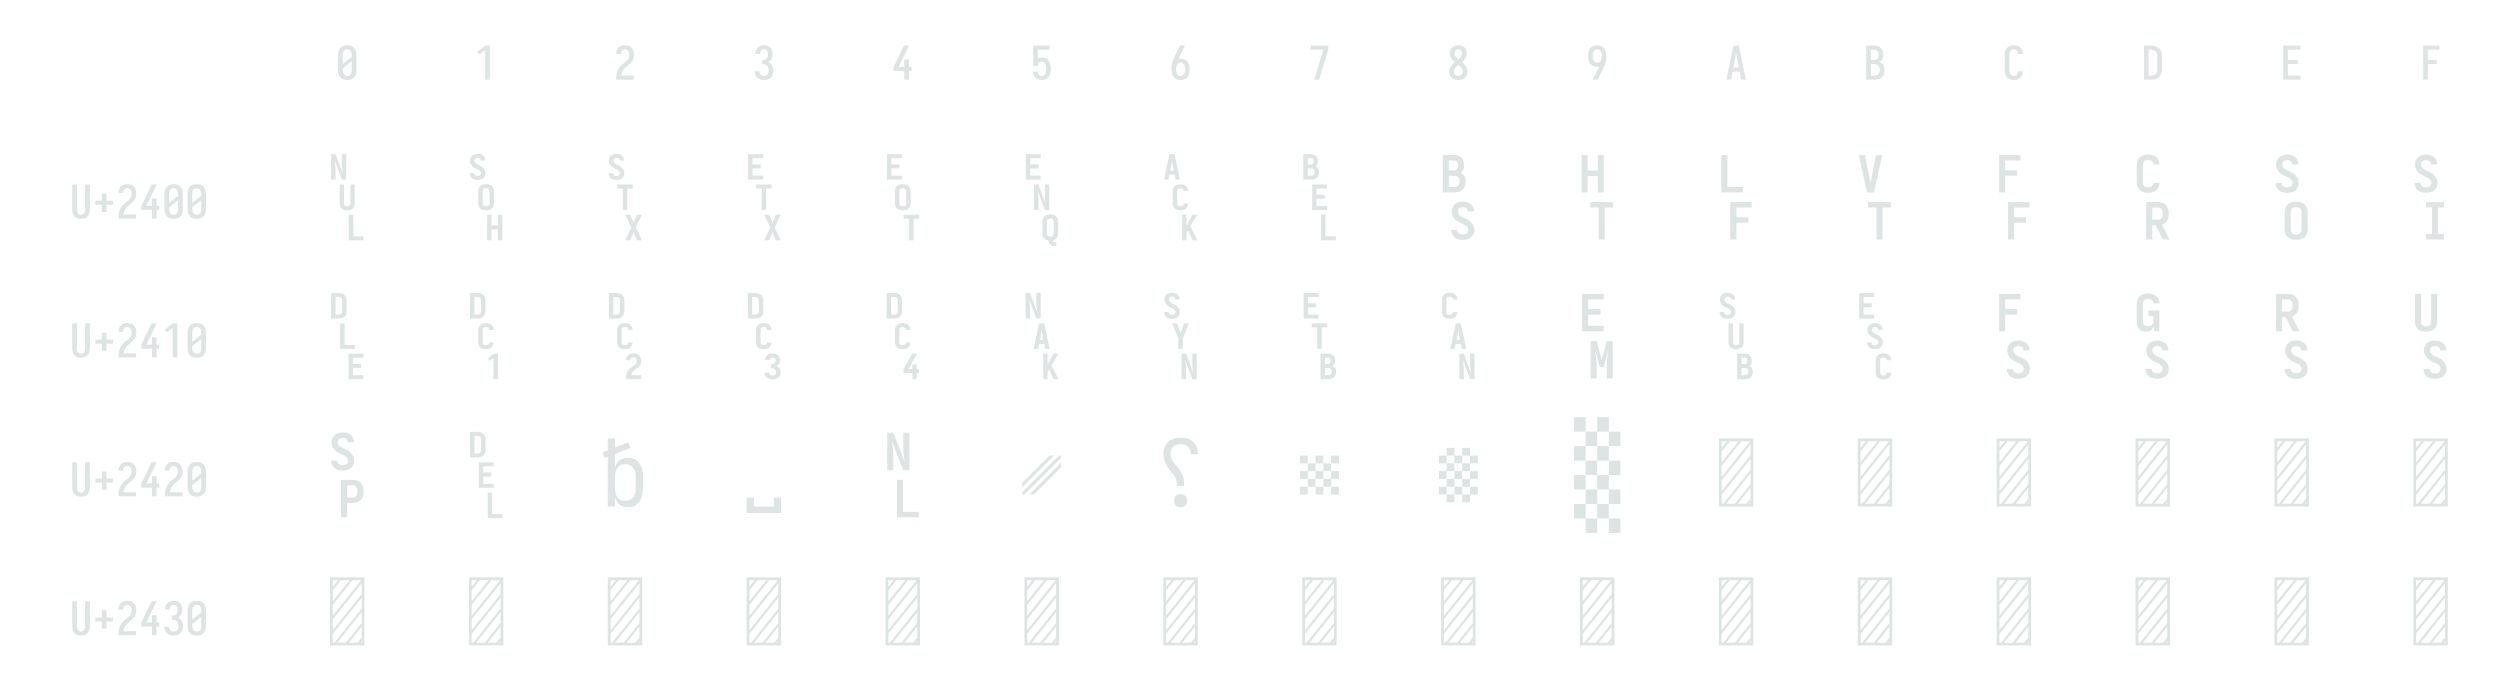 <?xml version="1.0" encoding="UTF-8" standalone="no"?>
<svg height="360" viewBox="0 0 1296 360" width="1296" xmlns="http://www.w3.org/2000/svg">
<defs>
<path d="M 250 8 Q 223 8 196 3 Q 169 -2 145 -15.5 Q 121 -29 102.5 -49 Q 84 -69 72.5 -94 Q 61 -119 56.5 -146 Q 52 -173 52 -200 L 52 -535 Q 52 -562 56.5 -589 Q 61 -616 72.5 -641 Q 84 -666 102.5 -686 Q 121 -706 145 -719.5 Q 169 -733 196 -738 Q 223 -743 250 -743 Q 277 -743 304 -738 Q 331 -733 355 -720 Q 379 -707 397.5 -686.5 Q 416 -666 427.5 -641 Q 439 -616 443.5 -589 Q 448 -562 448 -535 L 448 -200 Q 448 -173 443.5 -146 Q 439 -119 427.5 -94 Q 416 -69 397.5 -49 Q 379 -29 355 -15.5 Q 331 -2 304 3 Q 277 8 250 8 Z M 153 -337 L 347 -491 L 347 -535 Q 347 -557 342.5 -578.5 Q 338 -600 325.5 -618 Q 313 -636 292.5 -645.5 Q 272 -655 250 -655 Q 228 -655 207.5 -645.5 Q 187 -636 174.5 -618 Q 162 -600 157.5 -578.5 Q 153 -557 153 -535 Z M 250 -80 Q 272 -80 292.5 -89.5 Q 313 -99 325.5 -117 Q 338 -135 342.5 -156.5 Q 347 -178 347 -200 L 347 -398 L 153 -244 L 153 -200 Q 153 -178 157.5 -156.5 Q 162 -135 174.5 -117 Q 187 -99 207.5 -89.5 Q 228 -80 250 -80 Z " id="path1"/>
<path d="M 230 0 L 230 -637 L 107 -542 L 55 -600 L 230 -735 L 330 -735 L 330 0 Z " id="path2"/>
<path d="M 440 0 L 60 0 L 60 -1 Q 60 -27 61 -53.5 Q 62 -80 66 -106.5 Q 70 -133 77.5 -158.5 Q 85 -184 96.5 -207.5 Q 108 -231 123 -253 Q 138 -275 156 -294.5 Q 174 -314 194 -331 Q 214 -348 235.5 -364 Q 257 -380 277.5 -397 Q 298 -414 313 -435.5 Q 328 -457 335.5 -483 Q 343 -509 343 -535 Q 343 -557 339 -578 Q 335 -599 323.5 -617 Q 312 -635 292 -645 Q 272 -655 251 -655 Q 231 -655 213 -648 Q 195 -641 182.5 -626.5 Q 170 -612 164.5 -593 Q 159 -574 159 -555 L 159 -554 L 58 -554 L 58 -556 Q 58 -581 64 -606 Q 70 -631 82 -653.5 Q 94 -676 112 -693.5 Q 130 -711 152.5 -722.5 Q 175 -734 200 -738.5 Q 225 -743 251 -743 Q 278 -743 304.5 -737.5 Q 331 -732 354 -719 Q 377 -706 395 -685.5 Q 413 -665 424 -640.5 Q 435 -616 439.5 -589 Q 444 -562 444 -535 Q 444 -501 435 -468 Q 426 -435 407.5 -406 Q 389 -377 364 -353.5 Q 339 -330 312.5 -308.5 Q 286 -287 261 -264 Q 236 -241 216.5 -213 Q 197 -185 184 -153.5 Q 171 -122 166 -88 L 440 -88 Z " id="path3"/>
<path d="M 252 8 Q 226 8 200 3.5 Q 174 -1 150.5 -12 Q 127 -23 107.5 -41 Q 88 -59 75.5 -82 Q 63 -105 56.5 -130.5 Q 50 -156 50 -183 L 151 -183 Q 151 -162 157.5 -142.5 Q 164 -123 178 -108 Q 192 -93 212 -86.5 Q 232 -80 252 -80 Q 275 -80 296 -88.5 Q 317 -97 330.5 -114.5 Q 344 -132 349.5 -154 Q 355 -176 355 -198 Q 355 -217 351 -235.5 Q 347 -254 338.5 -271 Q 330 -288 316.5 -301 Q 303 -314 286 -322 Q 269 -330 250 -332 Q 231 -334 212 -334 L 212 -422 Q 229 -422 246 -424 Q 263 -426 278.5 -433 Q 294 -440 306 -452.5 Q 318 -465 325.5 -480.5 Q 333 -496 336 -513 Q 339 -530 339 -546 Q 339 -566 334.5 -585.5 Q 330 -605 319.5 -621 Q 309 -637 290.5 -646 Q 272 -655 253 -655 Q 234 -655 216.5 -647.5 Q 199 -640 188 -625.5 Q 177 -611 172 -593 Q 167 -575 167 -556 L 167 -555 L 66 -555 L 66 -558 Q 66 -582 71.5 -606.5 Q 77 -631 88.5 -653 Q 100 -675 117.5 -693 Q 135 -711 157 -722.5 Q 179 -734 203.5 -738.5 Q 228 -743 253 -743 Q 278 -743 303 -738 Q 328 -733 350.5 -721 Q 373 -709 390 -690 Q 407 -671 418 -648 Q 429 -625 434.5 -600 Q 440 -575 440 -550 Q 440 -524 434 -498.5 Q 428 -473 415.5 -450.5 Q 403 -428 384.5 -409.5 Q 366 -391 343 -379 Q 369 -368 391 -348.5 Q 413 -329 427.5 -304.5 Q 442 -280 449 -252 Q 456 -224 456 -195 Q 456 -168 450 -141.5 Q 444 -115 432 -91 Q 420 -67 400.5 -47 Q 381 -27 357 -14.5 Q 333 -2 306.5 3 Q 280 8 252 8 Z " id="path4"/>
<path d="M 282 0 L 282 -188 L 52 -188 L 52 -275 L 276 -735 L 385 -735 L 161 -275 L 282 -275 L 282 -435 L 382 -435 L 382 -275 L 440 -275 L 440 -188 L 382 -188 L 382 0 Z " id="path5"/>
<path d="M 252 8 Q 227 8 202.5 3.5 Q 178 -1 156 -13 Q 134 -25 116.5 -42.5 Q 99 -60 87 -82 Q 75 -104 68.5 -128 Q 62 -152 60 -176 L 160 -176 Q 163 -158 169 -140.5 Q 175 -123 187 -109 Q 199 -95 216 -87.5 Q 233 -80 252 -80 Q 269 -80 285 -87 Q 301 -94 312 -106.5 Q 323 -119 330 -135 Q 337 -151 340.5 -167.5 Q 344 -184 345.5 -201 Q 347 -218 347 -235 Q 347 -252 345.5 -269 Q 344 -286 340.5 -302.5 Q 337 -319 330.5 -334.5 Q 324 -350 313.5 -363 Q 303 -376 287 -383.5 Q 271 -391 254 -391 Q 237 -391 220 -384 Q 203 -377 191.5 -363 Q 180 -349 174.5 -331.5 Q 169 -314 168 -296 L 68 -296 L 68 -735 L 421 -735 L 421 -647 L 168 -647 L 168 -462 Q 188 -471 210 -474.5 Q 232 -478 254 -478 Q 284 -478 312.5 -470.5 Q 341 -463 364.5 -445.5 Q 388 -428 404.5 -403.5 Q 421 -379 430.5 -351 Q 440 -323 444 -294 Q 448 -265 448 -235 Q 448 -206 444 -176.5 Q 440 -147 430.5 -119 Q 421 -91 404 -66.5 Q 387 -42 363 -24.5 Q 339 -7 310 0.5 Q 281 8 252 8 Z " id="path6"/>
<path d="M 250 8 Q 219 8 189 -0.5 Q 159 -9 135 -28 Q 111 -47 94.5 -73.5 Q 78 -100 68.5 -129.5 Q 59 -159 55.5 -189.5 Q 52 -220 52 -250 Q 52 -291 60 -331 Q 68 -371 82 -409 Q 96 -447 114 -483.5 Q 132 -520 150 -556 L 238 -735 L 347 -735 L 240 -517 Q 232 -500 223 -483.5 Q 214 -467 205 -451 Q 217 -454 229 -455 Q 241 -456 253 -456 Q 281 -456 309.5 -449 Q 338 -442 361.5 -426 Q 385 -410 402.5 -386.5 Q 420 -363 430 -336.5 Q 440 -310 444 -281.5 Q 448 -253 448 -224 Q 448 -195 444 -166.5 Q 440 -138 429.5 -111 Q 419 -84 401.5 -60.5 Q 384 -37 360 -21 Q 336 -5 307.5 1.5 Q 279 8 250 8 Z M 250 -80 Q 266 -80 282 -85.5 Q 298 -91 309.5 -102.5 Q 321 -114 328.5 -129 Q 336 -144 340 -159.5 Q 344 -175 345.5 -191.5 Q 347 -208 347 -224 Q 347 -240 345.5 -256.5 Q 344 -273 340 -288.5 Q 336 -304 328.5 -319 Q 321 -334 309.5 -345.5 Q 298 -357 282.5 -362.5 Q 267 -368 251 -368 Q 234 -368 218.5 -362.5 Q 203 -357 191.5 -345.5 Q 180 -334 172 -319.5 Q 164 -305 160 -289 Q 156 -273 154.5 -256.5 Q 153 -240 153 -224 Q 153 -208 154.5 -191.5 Q 156 -175 160 -159.5 Q 164 -144 171.5 -129 Q 179 -114 190.5 -102.5 Q 202 -91 218 -85.5 Q 234 -80 250 -80 Z " id="path7"/>
<path d="M 242 0 L 138 0 L 336 -647 L 60 -647 L 60 -735 L 440 -735 L 440 -647 Z " id="path8"/>
<path d="M 250 8 Q 225 8 200 4 Q 175 -0 152 -10 Q 129 -20 109.5 -37 Q 90 -54 77.5 -75.5 Q 65 -97 58.5 -121.5 Q 52 -146 52 -172 Q 52 -203 62 -232.5 Q 72 -262 88.5 -288 Q 105 -314 127 -336 Q 149 -358 174 -378 Q 152 -396 132.5 -417 Q 113 -438 98.5 -462.5 Q 84 -487 76 -514.5 Q 68 -542 68 -570 Q 68 -594 73.5 -617 Q 79 -640 90.5 -661 Q 102 -682 119.5 -698.5 Q 137 -715 158 -725 Q 179 -735 202.5 -739 Q 226 -743 250 -743 Q 274 -743 297.5 -739 Q 321 -735 342 -725 Q 363 -715 380.5 -698.5 Q 398 -682 409.5 -661 Q 421 -640 426.5 -617 Q 432 -594 432 -570 Q 432 -542 424 -514.5 Q 416 -487 401.5 -462.5 Q 387 -438 367.5 -417 Q 348 -396 326 -378 Q 351 -358 373 -336 Q 395 -314 411.5 -288 Q 428 -262 438 -232.5 Q 448 -203 448 -172 Q 448 -146 441.5 -121.5 Q 435 -97 422.5 -75.5 Q 410 -54 390.5 -37 Q 371 -20 348 -10 Q 325 -0 300 4 Q 275 8 250 8 Z M 250 -435 Q 266 -447 280.5 -461.5 Q 295 -476 306.5 -493 Q 318 -510 325 -529.5 Q 332 -549 332 -569 Q 332 -586 326.5 -602.5 Q 321 -619 310 -631.5 Q 299 -644 283 -649.5 Q 267 -655 250 -655 Q 233 -655 217 -649.5 Q 201 -644 190 -631.5 Q 179 -619 173.5 -602.5 Q 168 -586 168 -569 Q 168 -549 175 -529.5 Q 182 -510 193.5 -493 Q 205 -476 219.5 -461.5 Q 234 -447 250 -435 Z M 250 -80 Q 269 -80 287.5 -85.5 Q 306 -91 320 -104 Q 334 -117 340.5 -135.5 Q 347 -154 347 -173 Q 347 -196 338.5 -217.5 Q 330 -239 316.5 -257.5 Q 303 -276 285.5 -291 Q 268 -306 250 -320 Q 232 -306 214.5 -291 Q 197 -276 183.5 -257.5 Q 170 -239 161.5 -217.5 Q 153 -196 153 -173 Q 153 -154 159.5 -135.5 Q 166 -117 180 -104 Q 194 -91 212.5 -85.5 Q 231 -80 250 -80 Z " id="path9"/>
<path d="M 262 0 L 153 0 L 260 -218 Q 268 -235 277 -251.5 Q 286 -268 295 -284 Q 283 -281 271 -280 Q 259 -279 247 -279 Q 219 -279 190.5 -286 Q 162 -293 138.5 -309 Q 115 -325 97.5 -348.5 Q 80 -372 70 -398.5 Q 60 -425 56 -453.5 Q 52 -482 52 -511 Q 52 -540 56 -568.5 Q 60 -597 70.5 -624 Q 81 -651 98.5 -674.5 Q 116 -698 140 -714 Q 164 -730 192.5 -736.5 Q 221 -743 250 -743 Q 281 -743 311 -734.5 Q 341 -726 365 -707 Q 389 -688 405.5 -661.5 Q 422 -635 431.5 -605.5 Q 441 -576 444.5 -545.5 Q 448 -515 448 -485 Q 448 -444 440 -404 Q 432 -364 418 -326 Q 404 -288 386 -251.5 Q 368 -215 350 -179 Z M 249 -367 Q 266 -367 281.5 -372.5 Q 297 -378 308.5 -389.5 Q 320 -401 328 -415.5 Q 336 -430 340 -446 Q 344 -462 345.5 -478.5 Q 347 -495 347 -511 Q 347 -527 345.5 -543.5 Q 344 -560 340 -575.5 Q 336 -591 328.5 -606 Q 321 -621 309.5 -632.5 Q 298 -644 282 -649.5 Q 266 -655 250 -655 Q 234 -655 218 -649.5 Q 202 -644 190.5 -632.5 Q 179 -621 171.5 -606 Q 164 -591 160 -575.5 Q 156 -560 154.5 -543.5 Q 153 -527 153 -511 Q 153 -495 154.5 -478.5 Q 156 -462 160 -446.5 Q 164 -431 171.5 -416 Q 179 -401 190.5 -389.5 Q 202 -378 217.5 -372.5 Q 233 -367 249 -367 Z " id="path10"/>
<path d="M 39 0 L 192 -735 L 308 -735 L 461 0 L 358 0 L 326 -172 L 174 -172 L 142 0 Z M 309 -260 L 265 -490 Q 262 -511 258 -531.5 Q 254 -552 250 -572 Q 246 -552 242 -531.5 Q 238 -511 235 -490 L 191 -260 Z " id="path11"/>
<path d="M 60 0 L 60 -735 L 234 -735 Q 261 -735 287 -730.5 Q 313 -726 336 -714 Q 359 -702 377.5 -682.5 Q 396 -663 408 -639.5 Q 420 -616 424.5 -590 Q 429 -564 429 -538 Q 429 -515 425 -492 Q 421 -469 410.5 -448.5 Q 400 -428 383.5 -411 Q 367 -394 347 -383 Q 372 -373 393.5 -355.5 Q 415 -338 429.5 -314.5 Q 444 -291 450 -264 Q 456 -237 456 -210 Q 456 -181 450 -152.5 Q 444 -124 430 -98.5 Q 416 -73 394.5 -53.5 Q 373 -34 347 -21.5 Q 321 -9 292 -4.5 Q 263 -0 234 0 Z M 161 -424 L 234 -424 Q 255 -424 274.5 -432.5 Q 294 -441 306.5 -457.5 Q 319 -474 324 -494.5 Q 329 -515 329 -536 Q 329 -557 324 -577.5 Q 319 -598 306.5 -614.5 Q 294 -631 274.5 -639 Q 255 -647 234 -647 L 161 -647 Z M 161 -88 L 234 -88 Q 251 -88 267 -91 Q 283 -94 297.5 -101.5 Q 312 -109 323.5 -121 Q 335 -133 342.5 -148 Q 350 -163 352.5 -179 Q 355 -195 355 -212 Q 355 -228 352.5 -244.5 Q 350 -261 343 -276 Q 336 -291 324.5 -303 Q 313 -315 298 -322.5 Q 283 -330 267 -333 Q 251 -336 234 -336 L 161 -336 Z " id="path12"/>
<path d="M 247 8 Q 220 8 193.5 2.5 Q 167 -3 143.5 -16 Q 120 -29 101.5 -49.5 Q 83 -70 72 -94.5 Q 61 -119 56.5 -146 Q 52 -173 52 -200 L 52 -535 Q 52 -562 56.5 -589 Q 61 -616 72 -640.5 Q 83 -665 101.5 -685.5 Q 120 -706 143.5 -719 Q 167 -732 193.5 -737.5 Q 220 -743 247 -743 Q 273 -743 298 -738.5 Q 323 -734 346 -723 Q 369 -712 387.5 -694 Q 406 -676 418 -653.5 Q 430 -631 436 -606 Q 442 -581 442 -556 L 442 -554 L 341 -554 L 341 -555 Q 341 -575 335.5 -593.5 Q 330 -612 317 -627 Q 304 -642 285.5 -648.5 Q 267 -655 247 -655 Q 226 -655 206 -645.5 Q 186 -636 173.5 -618 Q 161 -600 157 -578.5 Q 153 -557 153 -535 L 153 -200 Q 153 -178 157 -156.5 Q 161 -135 173.5 -117 Q 186 -99 206 -89.5 Q 226 -80 247 -80 Q 267 -80 285.5 -86.5 Q 304 -93 317 -108 Q 330 -123 335.5 -141.5 Q 341 -160 341 -180 L 341 -181 L 442 -181 L 442 -179 Q 442 -154 436 -129 Q 430 -104 418 -81.5 Q 406 -59 387.5 -41 Q 369 -23 346 -12 Q 323 -1 298 3.5 Q 273 8 247 8 Z " id="path13"/>
<path d="M 60 0 L 60 -735 L 219 -735 Q 249 -735 279 -730 Q 309 -725 336.5 -712 Q 364 -699 386 -678.5 Q 408 -658 422 -631.5 Q 436 -605 442 -575 Q 448 -545 448 -515 L 448 -220 Q 448 -190 442 -160 Q 436 -130 422 -103.5 Q 408 -77 386 -56.5 Q 364 -36 336.5 -23 Q 309 -10 279 -5 Q 249 -0 219 0 Z M 161 -88 L 219 -88 Q 237 -88 254 -91 Q 271 -94 286.5 -102.5 Q 302 -111 314 -124 Q 326 -137 333.5 -152.5 Q 341 -168 344 -185.5 Q 347 -203 347 -220 L 347 -515 Q 347 -532 344 -549.5 Q 341 -567 333.5 -582.5 Q 326 -598 314 -611 Q 302 -624 286.5 -632.5 Q 271 -641 254 -644 Q 237 -647 219 -647 L 161 -647 Z " id="path14"/>
<path d="M 68 0 L 68 -735 L 440 -735 L 440 -647 L 169 -647 L 169 -426 L 383 -426 L 383 -338 L 169 -338 L 169 -88 L 440 -88 L 440 0 Z " id="path15"/>
<path d="M 91 0 L 91 -735 L 440 -735 L 440 -647 L 191 -647 L 191 -426 L 383 -426 L 383 -338 L 191 -338 L 191 0 Z " id="path16"/>
<path d="M 250 8 Q 223 8 196.5 2.5 Q 170 -3 147 -16.5 Q 124 -30 106.5 -50.5 Q 89 -71 78.5 -95.5 Q 68 -120 64 -146.5 Q 60 -173 60 -200 L 60 -735 L 161 -735 L 161 -200 Q 161 -186 162.5 -172 Q 164 -158 168 -144.5 Q 172 -131 179.5 -118.5 Q 187 -106 197.5 -97 Q 208 -88 222 -84 Q 236 -80 250 -80 Q 264 -80 278 -84 Q 292 -88 302.5 -97 Q 313 -106 320.5 -118.5 Q 328 -131 332 -144.5 Q 336 -158 337.5 -172 Q 339 -186 339 -200 L 339 -735 L 440 -735 L 440 -200 Q 440 -173 436 -146.5 Q 432 -120 421.5 -95.5 Q 411 -71 393.5 -50.5 Q 376 -30 353 -16.5 Q 330 -3 303.5 2.5 Q 277 8 250 8 Z " id="path17"/>
<path d="M 300 -143 L 200 -143 L 200 -296 L 60 -296 L 60 -384 L 200 -384 L 200 -537 L 300 -537 L 300 -384 L 440 -384 L 440 -296 L 300 -296 Z " id="path18"/>
<path d="M 76 -530 L 76 -806 L 123 -806 L 202 -597 Q 198 -622 195 -646.5 Q 192 -671 192 -695 L 192 -806 L 240 -806 L 240 -530 L 193 -530 L 114 -739 Q 117 -714 120.5 -689.5 Q 124 -665 124 -640 L 124 -530 Z M 250 -199 Q 234 -199 218.5 -203 Q 203 -207 191 -217.5 Q 179 -228 173.5 -243.5 Q 168 -259 168 -275 L 168 -478 L 216 -478 L 216 -275 Q 216 -268 218 -261.5 Q 220 -255 225 -250.5 Q 230 -246 236.5 -244 Q 243 -242 250 -242 Q 257 -242 263.5 -244 Q 270 -246 275 -250.5 Q 280 -255 282 -261.5 Q 284 -268 284 -275 L 284 -478 L 331 -478 L 331 -275 Q 331 -259 326 -243.5 Q 321 -228 309 -217.5 Q 297 -207 281.5 -203 Q 266 -199 250 -199 Z M 267 125 L 267 -151 L 315 -151 L 315 82 L 427 82 L 427 125 Z " id="path19"/>
<path d="M 157 -527 Q 141 -527 125.5 -531 Q 110 -535 98 -544.5 Q 86 -554 79 -569 Q 72 -584 72 -600 L 72 -601 L 120 -601 L 120 -600 Q 120 -594 123 -587.5 Q 126 -581 131.5 -577 Q 137 -573 143.5 -571.5 Q 150 -570 157 -570 Q 164 -570 171 -571.5 Q 178 -573 183.5 -577 Q 189 -581 192 -587 Q 195 -593 195 -600 Q 195 -612 187 -621.5 Q 179 -631 168 -637 Q 157 -643 146 -647.5 Q 135 -652 125 -658 Q 115 -664 106 -672 Q 97 -680 90 -690 Q 83 -700 79.5 -712 Q 76 -724 76 -736 Q 76 -751 82 -766 Q 88 -781 100 -791 Q 112 -801 127.5 -805 Q 143 -809 158 -809 Q 174 -809 189 -805 Q 204 -801 216 -791 Q 228 -781 234 -766.5 Q 240 -752 240 -737 L 240 -736 L 193 -736 Q 193 -742 190 -748.5 Q 187 -755 182 -759 Q 177 -763 171 -764.5 Q 165 -766 158 -766 Q 152 -766 145.5 -764.5 Q 139 -763 134 -758.5 Q 129 -754 126 -748 Q 123 -742 123 -735 Q 123 -723 131.5 -713.5 Q 140 -704 150.5 -698.5 Q 161 -693 172 -688.5 Q 183 -684 193.5 -678 Q 204 -672 213 -663.5 Q 222 -655 228.5 -645 Q 235 -635 239 -623.5 Q 243 -612 243 -600 Q 243 -584 236 -569 Q 229 -554 217 -544.5 Q 205 -535 189 -531 Q 173 -527 157 -527 Z M 250 -199 Q 234 -199 217.5 -203 Q 201 -207 189 -217.5 Q 177 -228 171 -243.5 Q 165 -259 165 -275 L 165 -405 Q 165 -421 171 -436.5 Q 177 -452 189 -462.5 Q 201 -473 217.5 -477 Q 234 -481 250 -481 Q 266 -481 282 -477 Q 298 -473 310.5 -462.5 Q 323 -452 329 -436.5 Q 335 -421 335 -405 L 335 -275 Q 335 -259 329 -243.5 Q 323 -228 310.5 -217.5 Q 298 -207 282 -203 Q 266 -199 250 -199 Z M 250 -242 Q 257 -242 264 -243.5 Q 271 -245 276.5 -249.5 Q 282 -254 284.5 -261 Q 287 -268 287 -275 L 287 -405 Q 287 -412 284.5 -418.5 Q 282 -425 276.5 -429.5 Q 271 -434 264 -436 Q 257 -438 250 -438 Q 243 -438 236 -436 Q 229 -434 223.5 -429.5 Q 218 -425 215.5 -418.5 Q 213 -412 213 -405 L 213 -275 Q 213 -268 215.5 -261 Q 218 -254 223.5 -249.5 Q 229 -245 236 -243.5 Q 243 -242 250 -242 Z M 261 125 L 261 -151 L 309 -151 L 309 -37 L 377 -37 L 377 -151 L 425 -151 L 425 125 L 377 125 L 377 6 L 309 6 L 309 125 Z " id="path20"/>
<path d="M 157 -527 Q 141 -527 125.5 -531 Q 110 -535 98 -544.5 Q 86 -554 79 -569 Q 72 -584 72 -600 L 72 -601 L 120 -601 L 120 -600 Q 120 -594 123 -587.5 Q 126 -581 131.5 -577 Q 137 -573 143.5 -571.5 Q 150 -570 157 -570 Q 164 -570 171 -571.5 Q 178 -573 183.5 -577 Q 189 -581 192 -587 Q 195 -593 195 -600 Q 195 -612 187 -621.5 Q 179 -631 168 -637 Q 157 -643 146 -647.5 Q 135 -652 125 -658 Q 115 -664 106 -672 Q 97 -680 90 -690 Q 83 -700 79.5 -712 Q 76 -724 76 -736 Q 76 -751 82 -766 Q 88 -781 100 -791 Q 112 -801 127.5 -805 Q 143 -809 158 -809 Q 174 -809 189 -805 Q 204 -801 216 -791 Q 228 -781 234 -766.5 Q 240 -752 240 -737 L 240 -736 L 193 -736 Q 193 -742 190 -748.5 Q 187 -755 182 -759 Q 177 -763 171 -764.5 Q 165 -766 158 -766 Q 152 -766 145.5 -764.5 Q 139 -763 134 -758.5 Q 129 -754 126 -748 Q 123 -742 123 -735 Q 123 -723 131.5 -713.5 Q 140 -704 150.5 -698.5 Q 161 -693 172 -688.5 Q 183 -684 193.5 -678 Q 204 -672 213 -663.5 Q 222 -655 228.5 -645 Q 235 -635 239 -623.5 Q 243 -612 243 -600 Q 243 -584 236 -569 Q 229 -554 217 -544.5 Q 205 -535 189 -531 Q 173 -527 157 -527 Z M 226 -202 L 226 -435 L 166 -435 L 166 -478 L 334 -478 L 334 -435 L 274 -435 L 274 -202 Z M 253 125 L 319 -13 L 253 -151 L 306 -151 L 343 -66 L 380 -151 L 433 -151 L 366 -13 L 433 125 L 380 125 L 343 41 L 306 125 Z " id="path21"/>
<path d="M 79 -530 L 79 -806 L 240 -806 L 240 -763 L 127 -763 L 127 -695 L 215 -695 L 215 -652 L 127 -652 L 127 -573 L 240 -573 L 240 -530 Z M 226 -202 L 226 -435 L 166 -435 L 166 -478 L 334 -478 L 334 -435 L 274 -435 L 274 -202 Z M 253 125 L 319 -13 L 253 -151 L 306 -151 L 343 -66 L 380 -151 L 433 -151 L 366 -13 L 433 125 L 380 125 L 343 41 L 306 125 Z " id="path22"/>
<path d="M 79 -530 L 79 -806 L 240 -806 L 240 -763 L 127 -763 L 127 -695 L 215 -695 L 215 -652 L 127 -652 L 127 -573 L 240 -573 L 240 -530 Z M 250 -199 Q 234 -199 217.5 -203 Q 201 -207 189 -217.5 Q 177 -228 171 -243.5 Q 165 -259 165 -275 L 165 -405 Q 165 -421 171 -436.5 Q 177 -452 189 -462.5 Q 201 -473 217.5 -477 Q 234 -481 250 -481 Q 266 -481 282 -477 Q 298 -473 310.5 -462.5 Q 323 -452 329 -436.5 Q 335 -421 335 -405 L 335 -275 Q 335 -259 329 -243.5 Q 323 -228 310.5 -217.5 Q 298 -207 282 -203 Q 266 -199 250 -199 Z M 250 -242 Q 257 -242 264 -243.5 Q 271 -245 276.5 -249.5 Q 282 -254 284.5 -261 Q 287 -268 287 -275 L 287 -405 Q 287 -412 284.5 -418.5 Q 282 -425 276.5 -429.5 Q 271 -434 264 -436 Q 257 -438 250 -438 Q 243 -438 236 -436 Q 229 -434 223.5 -429.5 Q 218 -425 215.5 -418.5 Q 213 -412 213 -405 L 213 -275 Q 213 -268 215.5 -261 Q 218 -254 223.5 -249.5 Q 229 -245 236 -243.5 Q 243 -242 250 -242 Z M 319 125 L 319 -108 L 259 -108 L 259 -151 L 427 -151 L 427 -108 L 367 -108 L 367 125 Z " id="path23"/>
<path d="M 79 -530 L 79 -806 L 240 -806 L 240 -763 L 127 -763 L 127 -695 L 215 -695 L 215 -652 L 127 -652 L 127 -573 L 240 -573 L 240 -530 Z M 168 -202 L 168 -478 L 215 -478 L 294 -269 Q 290 -294 287 -318.5 Q 284 -343 284 -367 L 284 -478 L 332 -478 L 332 -202 L 285 -202 L 206 -411 Q 209 -386 212.5 -361.5 Q 216 -337 216 -312 L 216 -202 Z M 386 187 Q 374 187 362 183.5 Q 350 180 341 171.5 Q 332 163 328 151 Q 324 139 324 127 Q 310 125 297.5 119 Q 285 113 275.5 103 Q 266 93 262 79.5 Q 258 66 258 52 L 258 -78 Q 258 -94 264 -109.5 Q 270 -125 282 -135.5 Q 294 -146 310.5 -150 Q 327 -154 343 -154 Q 359 -154 375 -150 Q 391 -146 403.5 -135.5 Q 416 -125 422 -109.5 Q 428 -94 428 -78 L 428 52 Q 428 64 424.5 76.5 Q 421 89 413.5 99 Q 406 109 395 115.5 Q 384 122 372 125 Q 372 132 375.5 138 Q 379 144 386 144 L 407 144 L 407 187 Z M 343 85 Q 350 85 357 83.5 Q 364 82 369.5 77.5 Q 375 73 377.5 66 Q 380 59 380 52 L 380 -78 Q 380 -85 377.5 -91.5 Q 375 -98 369.5 -102.5 Q 364 -107 357 -109 Q 350 -111 343 -111 Q 336 -111 329 -109 Q 322 -107 316.5 -102.5 Q 311 -98 308.5 -91.5 Q 306 -85 306 -78 L 306 52 Q 306 59 308.5 66 Q 311 73 316.5 77.5 Q 322 82 329 83.5 Q 336 85 343 85 Z " id="path24"/>
<path d="M 71 -530 L 130 -806 L 185 -806 L 205 -714 L 244 -530 L 196 -530 L 186 -585 L 130 -585 L 119 -530 Z M 177 -627 L 161 -714 Q 160 -718 159.5 -722 Q 159 -726 158 -731 Q 157 -726 156 -722 Q 155 -718 155 -714 L 138 -627 Z M 249 -199 Q 233 -199 217 -203 Q 201 -207 188.5 -217.5 Q 176 -228 170.5 -243.5 Q 165 -259 165 -275 L 165 -405 Q 165 -421 170.5 -436.5 Q 176 -452 188.5 -462 Q 201 -472 217 -476.5 Q 233 -481 249 -481 Q 264 -481 279.5 -477 Q 295 -473 307 -463 Q 319 -453 325.5 -438.5 Q 332 -424 332 -408 L 332 -407 L 285 -407 L 285 -408 Q 285 -414 282 -420.5 Q 279 -427 273.5 -431 Q 268 -435 261.5 -436.5 Q 255 -438 249 -438 Q 242 -438 235 -436 Q 228 -434 222.5 -429.5 Q 217 -425 215 -418 Q 213 -411 213 -405 L 213 -275 Q 213 -268 215 -261.5 Q 217 -255 222.5 -250 Q 228 -245 235 -243.5 Q 242 -242 249 -242 Q 255 -242 261.5 -243.5 Q 268 -245 273.5 -249 Q 279 -253 282 -259 Q 285 -265 285 -272 L 332 -272 L 332 -271 Q 332 -256 325.5 -241 Q 319 -226 307 -216.5 Q 295 -207 279.5 -203 Q 264 -199 249 -199 Z M 432 125 L 381 125 L 331 17 L 314 44 L 314 125 L 267 125 L 267 -151 L 314 -151 L 314 -33 L 379 -151 L 432 -151 L 356 -25 Z " id="path25"/>
<path d="M 162 -530 L 76 -530 L 76 -806 L 162 -806 Q 177 -806 191.5 -801 Q 206 -796 216 -785 Q 226 -774 230 -759 Q 234 -744 234 -729 Q 234 -713 228 -698 Q 222 -683 209 -674 Q 217 -670 224.5 -663.5 Q 232 -657 237 -648.5 Q 242 -640 244 -630.5 Q 246 -621 246 -611 Q 246 -594 240.5 -578 Q 235 -562 223 -550.5 Q 211 -539 194.5 -534.5 Q 178 -530 162 -530 Z M 124 -694 L 162 -694 Q 168 -694 173.5 -697 Q 179 -700 181.5 -705.5 Q 184 -711 185 -717 Q 186 -723 186 -729 Q 186 -734 185 -740 Q 184 -746 181.5 -751.5 Q 179 -757 173.5 -760 Q 168 -763 162 -763 L 124 -763 Z M 124 -573 L 162 -573 Q 169 -573 176.5 -575.5 Q 184 -578 189 -583.5 Q 194 -589 196 -596.5 Q 198 -604 198 -612 Q 198 -619 196 -626.5 Q 194 -634 189 -640 Q 184 -646 177 -648.5 Q 170 -651 162 -651 L 124 -651 Z M 171 -202 L 171 -478 L 332 -478 L 332 -435 L 219 -435 L 219 -367 L 307 -367 L 307 -324 L 219 -324 L 219 -245 L 332 -245 L 332 -202 Z M 267 125 L 267 -151 L 315 -151 L 315 82 L 427 82 L 427 125 Z " id="path26"/>
<path d="M 208 -392 L 82 -392 L 82 -796 L 208 -796 Q 230 -796 251 -789 Q 272 -782 286.5 -766 Q 301 -750 307 -728.5 Q 313 -707 313 -685 Q 313 -673 311.5 -661.5 Q 310 -650 305 -639 Q 300 -628 292.5 -619 Q 285 -610 275 -603 Q 288 -597 299 -587.5 Q 310 -578 317.5 -565.5 Q 325 -553 327.5 -538.5 Q 330 -524 330 -510 Q 330 -494 327 -478 Q 324 -462 316.5 -448 Q 309 -434 297 -422.5 Q 285 -411 270.5 -404 Q 256 -397 240 -394.5 Q 224 -392 208 -392 Z M 147 -631 L 208 -631 Q 217 -631 225.5 -635.5 Q 234 -640 239 -648 Q 244 -656 246 -665.5 Q 248 -675 248 -684 Q 248 -693 246 -702.5 Q 244 -712 239 -720 Q 234 -728 225.5 -732.5 Q 217 -737 208 -737 L 147 -737 Z M 147 -451 L 208 -451 Q 220 -451 231 -455 Q 242 -459 250 -467.5 Q 258 -476 261 -487.5 Q 264 -499 264 -511 Q 264 -523 261 -534.5 Q 258 -546 250 -554.5 Q 242 -563 231 -567 Q 220 -571 208 -571 L 147 -571 Z M 298 120 Q 275 120 252 114.5 Q 229 109 211 95 Q 193 81 183 59.5 Q 173 38 173 14 L 173 13 L 239 13 L 239 14 Q 239 24 244 34 Q 249 44 257.5 50 Q 266 56 276.5 58.5 Q 287 61 298 61 Q 309 61 319.5 58.5 Q 330 56 338.5 50 Q 347 44 352 34 Q 357 24 357 13 Q 357 -4 345 -18.5 Q 333 -33 317.5 -41.5 Q 302 -50 285 -56.5 Q 268 -63 252.5 -72 Q 237 -81 223.5 -92.5 Q 210 -104 200 -119 Q 190 -134 184 -151 Q 178 -168 178 -186 Q 178 -209 187.5 -230.5 Q 197 -252 214.5 -266.5 Q 232 -281 254 -287 Q 276 -293 299 -293 Q 322 -293 344 -287 Q 366 -281 383.5 -267 Q 401 -253 410.5 -231.5 Q 420 -210 420 -188 L 420 -186 L 354 -186 L 354 -187 Q 354 -197 349.5 -206.5 Q 345 -216 337 -222 Q 329 -228 319 -230.5 Q 309 -233 299 -233 Q 289 -233 279 -230.5 Q 269 -228 261 -221.5 Q 253 -215 248.5 -205.5 Q 244 -196 244 -186 Q 244 -168 256 -153.5 Q 268 -139 283.5 -130.5 Q 299 -122 316 -115.5 Q 333 -109 348.5 -100.5 Q 364 -92 377.5 -80 Q 391 -68 401.5 -53.5 Q 412 -39 417.5 -21.5 Q 423 -4 423 14 Q 423 37 413 59 Q 403 81 385 95 Q 367 109 344 114.5 Q 321 120 298 120 Z " id="path27"/>
<path d="M 82 -392 L 82 -796 L 147 -796 L 147 -629 L 256 -629 L 256 -796 L 321 -796 L 321 -392 L 256 -392 L 256 -569 L 147 -569 L 147 -392 Z M 266 116 L 266 -229 L 175 -229 L 175 -288 L 422 -288 L 422 -229 L 331 -229 L 331 116 Z " id="path28"/>
<path d="M 90 -392 L 90 -796 L 156 -796 L 156 -451 L 325 -451 L 325 -392 Z M 187 116 L 187 -288 L 418 -288 L 418 -229 L 253 -229 L 253 -124 L 382 -124 L 382 -65 L 253 -65 L 253 116 Z " id="path29"/>
<path d="M 164 -392 L 75 -796 L 142 -796 L 195 -527 Q 197 -518 198.5 -509.5 Q 200 -501 202 -493 Q 203 -501 204.5 -509.5 Q 206 -518 208 -527 L 261 -796 L 328 -796 L 239 -392 Z M 266 116 L 266 -229 L 175 -229 L 175 -288 L 422 -288 L 422 -229 L 331 -229 L 331 116 Z " id="path30"/>
<path d="M 90 -392 L 90 -796 L 321 -796 L 321 -737 L 156 -737 L 156 -632 L 285 -632 L 285 -573 L 156 -573 L 156 -392 Z M 187 116 L 187 -288 L 418 -288 L 418 -229 L 253 -229 L 253 -124 L 382 -124 L 382 -65 L 253 -65 L 253 116 Z " id="path31"/>
<path d="M 200 -388 Q 176 -388 153 -394 Q 130 -400 112 -415 Q 94 -430 85.5 -453 Q 77 -476 77 -499 L 77 -689 Q 77 -713 85.5 -735.5 Q 94 -758 112 -773.5 Q 130 -789 153 -795 Q 176 -801 200 -801 Q 223 -801 245.5 -795.5 Q 268 -790 285.5 -775.5 Q 303 -761 313 -739.5 Q 323 -718 323 -696 L 323 -694 L 257 -694 L 257 -695 Q 257 -705 252 -714.5 Q 247 -724 239 -730.5 Q 231 -737 220.5 -739 Q 210 -741 200 -741 Q 189 -741 178 -738.5 Q 167 -736 159 -728.5 Q 151 -721 147 -710.5 Q 143 -700 143 -689 L 143 -499 Q 143 -488 147 -477.5 Q 151 -467 159 -460 Q 167 -453 178 -450 Q 189 -447 200 -447 Q 210 -447 220.5 -449.5 Q 231 -452 239 -458 Q 247 -464 252 -473.5 Q 257 -483 257 -494 L 323 -494 L 323 -493 Q 323 -470 313 -448.5 Q 303 -427 285.5 -413 Q 268 -399 245.5 -393.5 Q 223 -388 200 -388 Z M 359 116 L 281 -38 L 244 -38 L 244 116 L 179 116 L 179 -288 L 308 -288 Q 324 -288 340 -285 Q 356 -282 370 -274 Q 384 -266 394.5 -253.5 Q 405 -241 411.5 -226 Q 418 -211 420.5 -195 Q 423 -179 423 -163 Q 423 -144 419.5 -125.5 Q 416 -107 407 -90.5 Q 398 -74 383 -61.5 Q 368 -49 350 -43 L 432 116 Z M 244 -97 L 308 -97 Q 320 -97 330.5 -102.5 Q 341 -108 347 -118 Q 353 -128 355 -139.5 Q 357 -151 357 -163 Q 357 -175 355 -186.5 Q 353 -198 347 -208 Q 341 -218 330.5 -223.5 Q 320 -229 308 -229 L 244 -229 Z " id="path32"/>
<path d="M 201 -388 Q 178 -388 155 -393.5 Q 132 -399 114 -413 Q 96 -427 86 -448.5 Q 76 -470 76 -494 L 76 -495 L 142 -495 L 142 -494 Q 142 -484 147 -474 Q 152 -464 160.5 -458 Q 169 -452 179.5 -449.5 Q 190 -447 201 -447 Q 212 -447 222.5 -449.5 Q 233 -452 241.5 -458 Q 250 -464 255 -474 Q 260 -484 260 -495 Q 260 -512 248 -526.5 Q 236 -541 220.5 -549.5 Q 205 -558 188 -564.5 Q 171 -571 155.5 -580 Q 140 -589 126.5 -600.5 Q 113 -612 103 -627 Q 93 -642 87 -659 Q 81 -676 81 -694 Q 81 -717 90.5 -738.5 Q 100 -760 117.5 -774.5 Q 135 -789 157 -795 Q 179 -801 202 -801 Q 225 -801 247 -795 Q 269 -789 286.5 -775 Q 304 -761 313.5 -739.5 Q 323 -718 323 -696 L 323 -694 L 257 -694 L 257 -695 Q 257 -705 252.5 -714.5 Q 248 -724 240 -730 Q 232 -736 222 -738.5 Q 212 -741 202 -741 Q 192 -741 182 -738.5 Q 172 -736 164 -729.5 Q 156 -723 151.5 -713.5 Q 147 -704 147 -694 Q 147 -676 159 -661.5 Q 171 -647 186.5 -638.5 Q 202 -630 219 -623.5 Q 236 -617 251.5 -608.5 Q 267 -600 280.5 -588 Q 294 -576 304.5 -561.5 Q 315 -547 320.5 -529.5 Q 326 -512 326 -494 Q 326 -471 316 -449 Q 306 -427 288 -413 Q 270 -399 247 -393.5 Q 224 -388 201 -388 Z M 299 120 Q 275 120 251.5 114.5 Q 228 109 209.5 93.5 Q 191 78 182.5 55.5 Q 174 33 174 9 L 174 -181 Q 174 -205 182.5 -227.5 Q 191 -250 209.5 -265.5 Q 228 -281 251.5 -287 Q 275 -293 299 -293 Q 322 -293 345.5 -287 Q 369 -281 387.5 -265.5 Q 406 -250 414.5 -227.5 Q 423 -205 423 -181 L 423 9 Q 423 33 414.5 55.5 Q 406 78 387.5 93.5 Q 369 109 345.5 114.5 Q 322 120 299 120 Z M 299 61 Q 310 61 321 58.5 Q 332 56 340.5 48.5 Q 349 41 353 30.5 Q 357 20 357 9 L 357 -181 Q 357 -192 353 -203 Q 349 -214 340.5 -221 Q 332 -228 321 -230.5 Q 310 -233 299 -233 Q 287 -233 276 -230.5 Q 265 -228 256.5 -221 Q 248 -214 244 -203 Q 240 -192 240 -181 L 240 9 Q 240 20 244 30.5 Q 248 41 256.5 48.5 Q 265 56 276 58.5 Q 287 61 299 61 Z " id="path33"/>
<path d="M 201 -388 Q 178 -388 155 -393.5 Q 132 -399 114 -413 Q 96 -427 86 -448.5 Q 76 -470 76 -494 L 76 -495 L 142 -495 L 142 -494 Q 142 -484 147 -474 Q 152 -464 160.5 -458 Q 169 -452 179.5 -449.5 Q 190 -447 201 -447 Q 212 -447 222.5 -449.5 Q 233 -452 241.5 -458 Q 250 -464 255 -474 Q 260 -484 260 -495 Q 260 -512 248 -526.5 Q 236 -541 220.5 -549.5 Q 205 -558 188 -564.5 Q 171 -571 155.5 -580 Q 140 -589 126.5 -600.5 Q 113 -612 103 -627 Q 93 -642 87 -659 Q 81 -676 81 -694 Q 81 -717 90.5 -738.5 Q 100 -760 117.5 -774.5 Q 135 -789 157 -795 Q 179 -801 202 -801 Q 225 -801 247 -795 Q 269 -789 286.5 -775 Q 304 -761 313.5 -739.5 Q 323 -718 323 -696 L 323 -694 L 257 -694 L 257 -695 Q 257 -705 252.5 -714.5 Q 248 -724 240 -730 Q 232 -736 222 -738.5 Q 212 -741 202 -741 Q 192 -741 182 -738.5 Q 172 -736 164 -729.5 Q 156 -723 151.5 -713.5 Q 147 -704 147 -694 Q 147 -676 159 -661.5 Q 171 -647 186.5 -638.5 Q 202 -630 219 -623.5 Q 236 -617 251.5 -608.5 Q 267 -600 280.5 -588 Q 294 -576 304.5 -561.5 Q 315 -547 320.5 -529.5 Q 326 -512 326 -494 Q 326 -471 316 -449 Q 306 -427 288 -413 Q 270 -399 247 -393.5 Q 224 -388 201 -388 Z M 202 116 L 202 57 L 266 57 L 266 -229 L 202 -229 L 202 -288 L 395 -288 L 395 -229 L 331 -229 L 331 57 L 395 57 L 395 116 Z " id="path34"/>
<path d="M 159 -530 L 76 -530 L 76 -806 L 159 -806 Q 176 -806 192 -801 Q 208 -796 220 -785 Q 232 -774 237.5 -758 Q 243 -742 243 -725 L 243 -610 Q 243 -594 237.5 -578 Q 232 -562 220 -550.5 Q 208 -539 192 -534.5 Q 176 -530 159 -530 Z M 124 -573 L 159 -573 Q 166 -573 173.5 -575.5 Q 181 -578 186 -583.5 Q 191 -589 193 -596 Q 195 -603 195 -610 L 195 -725 Q 195 -733 193 -740 Q 191 -747 186 -752.5 Q 181 -758 173.5 -760.5 Q 166 -763 159 -763 L 124 -763 Z M 174 -202 L 174 -478 L 222 -478 L 222 -245 L 334 -245 L 334 -202 Z M 264 125 L 264 -151 L 425 -151 L 425 -108 L 312 -108 L 312 -40 L 400 -40 L 400 3 L 312 3 L 312 82 L 425 82 L 425 125 Z " id="path35"/>
<path d="M 159 -530 L 76 -530 L 76 -806 L 159 -806 Q 176 -806 192 -801 Q 208 -796 220 -785 Q 232 -774 237.5 -758 Q 243 -742 243 -725 L 243 -610 Q 243 -594 237.5 -578 Q 232 -562 220 -550.5 Q 208 -539 192 -534.5 Q 176 -530 159 -530 Z M 124 -573 L 159 -573 Q 166 -573 173.5 -575.5 Q 181 -578 186 -583.5 Q 191 -589 193 -596 Q 195 -603 195 -610 L 195 -725 Q 195 -733 193 -740 Q 191 -747 186 -752.5 Q 181 -758 173.5 -760.5 Q 166 -763 159 -763 L 124 -763 Z M 249 -199 Q 233 -199 217 -203 Q 201 -207 188.5 -217.5 Q 176 -228 170.5 -243.5 Q 165 -259 165 -275 L 165 -405 Q 165 -421 170.5 -436.5 Q 176 -452 188.5 -462 Q 201 -472 217 -476.5 Q 233 -481 249 -481 Q 264 -481 279.5 -477 Q 295 -473 307 -463 Q 319 -453 325.5 -438.5 Q 332 -424 332 -408 L 332 -407 L 285 -407 L 285 -408 Q 285 -414 282 -420.5 Q 279 -427 273.5 -431 Q 268 -435 261.5 -436.5 Q 255 -438 249 -438 Q 242 -438 235 -436 Q 228 -434 222.5 -429.5 Q 217 -425 215 -418 Q 213 -411 213 -405 L 213 -275 Q 213 -268 215 -261.5 Q 217 -255 222.5 -250 Q 228 -245 235 -243.5 Q 242 -242 249 -242 Q 255 -242 261.5 -243.5 Q 268 -245 273.5 -249 Q 279 -253 282 -259 Q 285 -265 285 -272 L 332 -272 L 332 -271 Q 332 -256 325.5 -241 Q 319 -226 307 -216.5 Q 295 -207 279.5 -203 Q 264 -199 249 -199 Z M 330 125 L 330 -105 L 292 -73 L 268 -99 L 330 -151 L 378 -151 L 378 125 Z " id="path36"/>
<path d="M 159 -530 L 76 -530 L 76 -806 L 159 -806 Q 176 -806 192 -801 Q 208 -796 220 -785 Q 232 -774 237.5 -758 Q 243 -742 243 -725 L 243 -610 Q 243 -594 237.5 -578 Q 232 -562 220 -550.5 Q 208 -539 192 -534.5 Q 176 -530 159 -530 Z M 124 -573 L 159 -573 Q 166 -573 173.5 -575.5 Q 181 -578 186 -583.5 Q 191 -589 193 -596 Q 195 -603 195 -610 L 195 -725 Q 195 -733 193 -740 Q 191 -747 186 -752.5 Q 181 -758 173.5 -760.5 Q 166 -763 159 -763 L 124 -763 Z M 249 -199 Q 233 -199 217 -203 Q 201 -207 188.5 -217.5 Q 176 -228 170.5 -243.5 Q 165 -259 165 -275 L 165 -405 Q 165 -421 170.5 -436.5 Q 176 -452 188.5 -462 Q 201 -472 217 -476.5 Q 233 -481 249 -481 Q 264 -481 279.5 -477 Q 295 -473 307 -463 Q 319 -453 325.5 -438.5 Q 332 -424 332 -408 L 332 -407 L 285 -407 L 285 -408 Q 285 -414 282 -420.5 Q 279 -427 273.5 -431 Q 268 -435 261.5 -436.5 Q 255 -438 249 -438 Q 242 -438 235 -436 Q 228 -434 222.5 -429.5 Q 217 -425 215 -418 Q 213 -411 213 -405 L 213 -275 Q 213 -268 215 -261.5 Q 217 -255 222.5 -250 Q 228 -245 235 -243.5 Q 242 -242 249 -242 Q 255 -242 261.5 -243.5 Q 268 -245 273.5 -249 Q 279 -253 282 -259 Q 285 -265 285 -272 L 332 -272 L 332 -271 Q 332 -256 325.5 -241 Q 319 -226 307 -216.5 Q 295 -207 279.5 -203 Q 264 -199 249 -199 Z M 261 125 Q 261 109 262 94 Q 263 79 267.5 64.5 Q 272 50 280 36.5 Q 288 23 299 12.5 Q 310 2 323 -6 Q 336 -14 348.5 -22.5 Q 361 -31 369.5 -44 Q 378 -57 378 -72 Q 378 -80 376.5 -87 Q 375 -94 370 -100 Q 365 -106 357.5 -108.5 Q 350 -111 343 -111 Q 336 -111 329.5 -109 Q 323 -107 318 -103 Q 313 -99 310.5 -92.5 Q 308 -86 308 -80 L 260 -80 Q 260 -95 266.5 -110 Q 273 -125 284.5 -135 Q 296 -145 311.5 -149.5 Q 327 -154 343 -154 Q 359 -154 375.5 -149 Q 392 -144 404 -132.5 Q 416 -121 421 -105 Q 426 -89 426 -72 Q 426 -56 420 -40 Q 414 -24 402.5 -12 Q 391 0 377 9 Q 363 18 350.5 28.5 Q 338 39 328 52.5 Q 318 66 313 82 L 425 82 L 425 125 Z " id="path37"/>
<path d="M 159 -530 L 76 -530 L 76 -806 L 159 -806 Q 176 -806 192 -801 Q 208 -796 220 -785 Q 232 -774 237.5 -758 Q 243 -742 243 -725 L 243 -610 Q 243 -594 237.5 -578 Q 232 -562 220 -550.5 Q 208 -539 192 -534.5 Q 176 -530 159 -530 Z M 124 -573 L 159 -573 Q 166 -573 173.5 -575.5 Q 181 -578 186 -583.5 Q 191 -589 193 -596 Q 195 -603 195 -610 L 195 -725 Q 195 -733 193 -740 Q 191 -747 186 -752.5 Q 181 -758 173.5 -760.5 Q 166 -763 159 -763 L 124 -763 Z M 249 -199 Q 233 -199 217 -203 Q 201 -207 188.5 -217.5 Q 176 -228 170.5 -243.5 Q 165 -259 165 -275 L 165 -405 Q 165 -421 170.5 -436.5 Q 176 -452 188.5 -462 Q 201 -472 217 -476.5 Q 233 -481 249 -481 Q 264 -481 279.5 -477 Q 295 -473 307 -463 Q 319 -453 325.5 -438.5 Q 332 -424 332 -408 L 332 -407 L 285 -407 L 285 -408 Q 285 -414 282 -420.5 Q 279 -427 273.5 -431 Q 268 -435 261.5 -436.5 Q 255 -438 249 -438 Q 242 -438 235 -436 Q 228 -434 222.5 -429.5 Q 217 -425 215 -418 Q 213 -411 213 -405 L 213 -275 Q 213 -268 215 -261.5 Q 217 -255 222.5 -250 Q 228 -245 235 -243.5 Q 242 -242 249 -242 Q 255 -242 261.5 -243.5 Q 268 -245 273.5 -249 Q 279 -253 282 -259 Q 285 -265 285 -272 L 332 -272 L 332 -271 Q 332 -256 325.5 -241 Q 319 -226 307 -216.5 Q 295 -207 279.5 -203 Q 264 -199 249 -199 Z M 344 128 Q 327 128 311.5 124 Q 296 120 283.5 110 Q 271 100 264 84.5 Q 257 69 257 53 L 305 53 Q 305 60 308 66.5 Q 311 73 316.5 77.5 Q 322 82 329.5 83.5 Q 337 85 344 85 Q 351 85 358.5 83 Q 366 81 371.5 76 Q 377 71 380 64 Q 383 57 383 49 Q 383 39 378 30 Q 373 21 365 15 Q 357 9 347 7.5 Q 337 6 326 6 L 326 -37 Q 336 -37 345 -38.5 Q 354 -40 361.5 -46 Q 369 -52 373 -60.5 Q 377 -69 377 -78 Q 377 -84 375 -90.5 Q 373 -97 368 -102 Q 363 -107 356.5 -109 Q 350 -111 344 -111 Q 337 -111 331 -109 Q 325 -107 320.5 -103 Q 316 -99 313.5 -93 Q 311 -87 311 -81 L 263 -81 Q 263 -96 269 -110.5 Q 275 -125 286.5 -135.5 Q 298 -146 313 -150 Q 328 -154 344 -154 Q 359 -154 374.5 -149.5 Q 390 -145 401.5 -134.5 Q 413 -124 419 -109 Q 425 -94 425 -79 Q 425 -60 415 -43 Q 405 -26 388 -17 Q 407 -8 419 10.5 Q 431 29 431 50 Q 431 67 424.5 82.5 Q 418 98 405.5 108.5 Q 393 119 376.5 123.5 Q 360 128 344 128 Z " id="path38"/>
<path d="M 159 -530 L 76 -530 L 76 -806 L 159 -806 Q 176 -806 192 -801 Q 208 -796 220 -785 Q 232 -774 237.5 -758 Q 243 -742 243 -725 L 243 -610 Q 243 -594 237.5 -578 Q 232 -562 220 -550.5 Q 208 -539 192 -534.5 Q 176 -530 159 -530 Z M 124 -573 L 159 -573 Q 166 -573 173.5 -575.5 Q 181 -578 186 -583.5 Q 191 -589 193 -596 Q 195 -603 195 -610 L 195 -725 Q 195 -733 193 -740 Q 191 -747 186 -752.5 Q 181 -758 173.5 -760.5 Q 166 -763 159 -763 L 124 -763 Z M 249 -199 Q 233 -199 217 -203 Q 201 -207 188.5 -217.5 Q 176 -228 170.5 -243.5 Q 165 -259 165 -275 L 165 -405 Q 165 -421 170.5 -436.5 Q 176 -452 188.5 -462 Q 201 -472 217 -476.5 Q 233 -481 249 -481 Q 264 -481 279.5 -477 Q 295 -473 307 -463 Q 319 -453 325.5 -438.5 Q 332 -424 332 -408 L 332 -407 L 285 -407 L 285 -408 Q 285 -414 282 -420.5 Q 279 -427 273.5 -431 Q 268 -435 261.5 -436.5 Q 255 -438 249 -438 Q 242 -438 235 -436 Q 228 -434 222.5 -429.5 Q 217 -425 215 -418 Q 213 -411 213 -405 L 213 -275 Q 213 -268 215 -261.5 Q 217 -255 222.5 -250 Q 228 -245 235 -243.5 Q 242 -242 249 -242 Q 255 -242 261.5 -243.5 Q 268 -245 273.5 -249 Q 279 -253 282 -259 Q 285 -265 285 -272 L 332 -272 L 332 -271 Q 332 -256 325.5 -241 Q 319 -226 307 -216.5 Q 295 -207 279.5 -203 Q 264 -199 249 -199 Z M 354 125 L 354 58 L 258 58 L 258 16 L 351 -151 L 404 -151 L 311 16 L 354 16 L 354 -33 L 401 -33 L 401 16 L 425 16 L 425 58 L 401 58 L 401 125 Z " id="path39"/>
<path d="M 76 -530 L 76 -806 L 123 -806 L 202 -597 Q 198 -622 195 -646.5 Q 192 -671 192 -695 L 192 -806 L 240 -806 L 240 -530 L 193 -530 L 114 -739 Q 117 -714 120.5 -689.5 Q 124 -665 124 -640 L 124 -530 Z M 163 -202 L 222 -478 L 277 -478 L 297 -386 L 336 -202 L 288 -202 L 278 -257 L 222 -257 L 211 -202 Z M 269 -299 L 253 -386 Q 252 -390 251.5 -394 Q 251 -398 250 -403 Q 249 -398 248 -394 Q 247 -390 247 -386 L 230 -299 Z M 432 125 L 381 125 L 331 17 L 314 44 L 314 125 L 267 125 L 267 -151 L 314 -151 L 314 -33 L 379 -151 L 432 -151 L 356 -25 Z " id="path40"/>
<path d="M 157 -527 Q 141 -527 125.5 -531 Q 110 -535 98 -544.5 Q 86 -554 79 -569 Q 72 -584 72 -600 L 72 -601 L 120 -601 L 120 -600 Q 120 -594 123 -587.5 Q 126 -581 131.5 -577 Q 137 -573 143.5 -571.5 Q 150 -570 157 -570 Q 164 -570 171 -571.5 Q 178 -573 183.5 -577 Q 189 -581 192 -587 Q 195 -593 195 -600 Q 195 -612 187 -621.5 Q 179 -631 168 -637 Q 157 -643 146 -647.5 Q 135 -652 125 -658 Q 115 -664 106 -672 Q 97 -680 90 -690 Q 83 -700 79.5 -712 Q 76 -724 76 -736 Q 76 -751 82 -766 Q 88 -781 100 -791 Q 112 -801 127.5 -805 Q 143 -809 158 -809 Q 174 -809 189 -805 Q 204 -801 216 -791 Q 228 -781 234 -766.5 Q 240 -752 240 -737 L 240 -736 L 193 -736 Q 193 -742 190 -748.5 Q 187 -755 182 -759 Q 177 -763 171 -764.5 Q 165 -766 158 -766 Q 152 -766 145.5 -764.5 Q 139 -763 134 -758.5 Q 129 -754 126 -748 Q 123 -742 123 -735 Q 123 -723 131.5 -713.5 Q 140 -704 150.5 -698.5 Q 161 -693 172 -688.5 Q 183 -684 193.5 -678 Q 204 -672 213 -663.5 Q 222 -655 228.5 -645 Q 235 -635 239 -623.5 Q 243 -612 243 -600 Q 243 -584 236 -569 Q 229 -554 217 -544.5 Q 205 -535 189 -531 Q 173 -527 157 -527 Z M 226 -202 L 226 -314 L 160 -478 L 211 -478 L 250 -374 L 288 -478 L 340 -478 L 274 -314 L 274 -202 Z M 261 125 L 261 -151 L 308 -151 L 387 58 Q 383 33 380 8.5 Q 377 -16 377 -40 L 377 -151 L 425 -151 L 425 125 L 378 125 L 299 -84 Q 302 -59 305.5 -34.5 Q 309 -10 309 15 L 309 125 Z " id="path41"/>
<path d="M 79 -530 L 79 -806 L 240 -806 L 240 -763 L 127 -763 L 127 -695 L 215 -695 L 215 -652 L 127 -652 L 127 -573 L 240 -573 L 240 -530 Z M 226 -202 L 226 -435 L 166 -435 L 166 -478 L 334 -478 L 334 -435 L 274 -435 L 274 -202 Z M 347 125 L 261 125 L 261 -151 L 347 -151 Q 362 -151 376.5 -146 Q 391 -141 401 -130 Q 411 -119 415 -104 Q 419 -89 419 -74 Q 419 -58 413 -43 Q 407 -28 394 -19 Q 402 -15 409.5 -8.5 Q 417 -2 422 6.5 Q 427 15 429 24.5 Q 431 34 431 44 Q 431 61 425.5 77 Q 420 93 408 104.5 Q 396 116 379.5 120.5 Q 363 125 347 125 Z M 309 -39 L 347 -39 Q 353 -39 358.5 -42 Q 364 -45 366.5 -50.5 Q 369 -56 370 -62 Q 371 -68 371 -74 Q 371 -79 370 -85 Q 369 -91 366.5 -96.5 Q 364 -102 358.5 -105 Q 353 -108 347 -108 L 309 -108 Z M 309 82 L 347 82 Q 354 82 361.5 79.5 Q 369 77 374 71.5 Q 379 66 381 58.5 Q 383 51 383 43 Q 383 36 381 28.5 Q 379 21 374 15 Q 369 9 362 6.5 Q 355 4 347 4 L 309 4 Z " id="path42"/>
<path d="M 157 -527 Q 141 -527 125 -531 Q 109 -535 96.5 -545.5 Q 84 -556 78.5 -571.5 Q 73 -587 73 -603 L 73 -733 Q 73 -749 78.5 -764.5 Q 84 -780 96.5 -790 Q 109 -800 125 -804.5 Q 141 -809 157 -809 Q 172 -809 187.5 -805 Q 203 -801 215 -791 Q 227 -781 233.5 -766.5 Q 240 -752 240 -736 L 240 -735 L 193 -735 L 193 -736 Q 193 -742 190 -748.5 Q 187 -755 181.5 -759 Q 176 -763 169.5 -764.5 Q 163 -766 157 -766 Q 150 -766 143 -764 Q 136 -762 130.5 -757.5 Q 125 -753 123 -746 Q 121 -739 121 -733 L 121 -603 Q 121 -596 123 -589.5 Q 125 -583 130.5 -578 Q 136 -573 143 -571.5 Q 150 -570 157 -570 Q 163 -570 169.5 -571.5 Q 176 -573 181.5 -577 Q 187 -581 190 -587 Q 193 -593 193 -600 L 240 -600 L 240 -599 Q 240 -584 233.5 -569 Q 227 -554 215 -544.5 Q 203 -535 187.5 -531 Q 172 -527 157 -527 Z M 163 -202 L 222 -478 L 277 -478 L 297 -386 L 336 -202 L 288 -202 L 278 -257 L 222 -257 L 211 -202 Z M 269 -299 L 253 -386 Q 252 -390 251.5 -394 Q 251 -398 250 -403 Q 249 -398 248 -394 Q 247 -390 247 -386 L 230 -299 Z M 261 125 L 261 -151 L 308 -151 L 387 58 Q 383 33 380 8.5 Q 377 -16 377 -40 L 377 -151 L 425 -151 L 425 125 L 378 125 L 299 -84 Q 302 -59 305.5 -34.5 Q 309 -10 309 15 L 309 125 Z " id="path43"/>
<path d="M 86 -392 L 86 -796 L 321 -796 L 321 -737 L 152 -737 L 152 -632 L 285 -632 L 285 -573 L 152 -573 L 152 -451 L 321 -451 L 321 -392 Z M 179 116 L 179 -288 L 244 -288 L 299 -84 L 353 -288 L 418 -288 L 418 116 L 353 116 L 353 35 Q 353 7 353.5 -20.5 Q 354 -48 356.5 -76 Q 359 -104 362.5 -131.5 Q 366 -159 368 -187 L 319 -5 L 278 -5 L 229 -187 Q 231 -159 234.5 -131.5 Q 238 -104 240.5 -76 Q 243 -48 243.5 -20.5 Q 244 7 244 35 L 244 116 Z " id="path44"/>
<path d="M 157 -527 Q 141 -527 125.5 -531 Q 110 -535 98 -544.5 Q 86 -554 79 -569 Q 72 -584 72 -600 L 72 -601 L 120 -601 L 120 -600 Q 120 -594 123 -587.5 Q 126 -581 131.5 -577 Q 137 -573 143.5 -571.5 Q 150 -570 157 -570 Q 164 -570 171 -571.5 Q 178 -573 183.5 -577 Q 189 -581 192 -587 Q 195 -593 195 -600 Q 195 -612 187 -621.5 Q 179 -631 168 -637 Q 157 -643 146 -647.5 Q 135 -652 125 -658 Q 115 -664 106 -672 Q 97 -680 90 -690 Q 83 -700 79.5 -712 Q 76 -724 76 -736 Q 76 -751 82 -766 Q 88 -781 100 -791 Q 112 -801 127.5 -805 Q 143 -809 158 -809 Q 174 -809 189 -805 Q 204 -801 216 -791 Q 228 -781 234 -766.5 Q 240 -752 240 -737 L 240 -736 L 193 -736 Q 193 -742 190 -748.5 Q 187 -755 182 -759 Q 177 -763 171 -764.5 Q 165 -766 158 -766 Q 152 -766 145.5 -764.5 Q 139 -763 134 -758.5 Q 129 -754 126 -748 Q 123 -742 123 -735 Q 123 -723 131.5 -713.5 Q 140 -704 150.5 -698.5 Q 161 -693 172 -688.5 Q 183 -684 193.5 -678 Q 204 -672 213 -663.5 Q 222 -655 228.5 -645 Q 235 -635 239 -623.5 Q 243 -612 243 -600 Q 243 -584 236 -569 Q 229 -554 217 -544.5 Q 205 -535 189 -531 Q 173 -527 157 -527 Z M 250 -199 Q 234 -199 218.5 -203 Q 203 -207 191 -217.5 Q 179 -228 173.5 -243.5 Q 168 -259 168 -275 L 168 -478 L 216 -478 L 216 -275 Q 216 -268 218 -261.5 Q 220 -255 225 -250.5 Q 230 -246 236.5 -244 Q 243 -242 250 -242 Q 257 -242 263.5 -244 Q 270 -246 275 -250.5 Q 280 -255 282 -261.5 Q 284 -268 284 -275 L 284 -478 L 331 -478 L 331 -275 Q 331 -259 326 -243.5 Q 321 -228 309 -217.5 Q 297 -207 281.5 -203 Q 266 -199 250 -199 Z M 347 125 L 261 125 L 261 -151 L 347 -151 Q 362 -151 376.5 -146 Q 391 -141 401 -130 Q 411 -119 415 -104 Q 419 -89 419 -74 Q 419 -58 413 -43 Q 407 -28 394 -19 Q 402 -15 409.5 -8.5 Q 417 -2 422 6.5 Q 427 15 429 24.5 Q 431 34 431 44 Q 431 61 425.5 77 Q 420 93 408 104.5 Q 396 116 379.5 120.5 Q 363 125 347 125 Z M 309 -39 L 347 -39 Q 353 -39 358.5 -42 Q 364 -45 366.5 -50.5 Q 369 -56 370 -62 Q 371 -68 371 -74 Q 371 -79 370 -85 Q 369 -91 366.5 -96.5 Q 364 -102 358.5 -105 Q 353 -108 347 -108 L 309 -108 Z M 309 82 L 347 82 Q 354 82 361.5 79.5 Q 369 77 374 71.5 Q 379 66 381 58.5 Q 383 51 383 43 Q 383 36 381 28.5 Q 379 21 374 15 Q 369 9 362 6.5 Q 355 4 347 4 L 309 4 Z " id="path45"/>
<path d="M 79 -530 L 79 -806 L 240 -806 L 240 -763 L 127 -763 L 127 -695 L 215 -695 L 215 -652 L 127 -652 L 127 -573 L 240 -573 L 240 -530 Z M 249 -199 Q 233 -199 217.5 -203 Q 202 -207 190 -216.5 Q 178 -226 171 -241 Q 164 -256 164 -272 L 164 -273 L 212 -273 L 212 -272 Q 212 -266 215 -259.5 Q 218 -253 223.5 -249 Q 229 -245 235.5 -243.5 Q 242 -242 249 -242 Q 256 -242 263 -243.5 Q 270 -245 275.5 -249 Q 281 -253 284 -259 Q 287 -265 287 -272 Q 287 -284 279 -293.5 Q 271 -303 260 -309 Q 249 -315 238 -319.5 Q 227 -324 217 -330 Q 207 -336 198 -344 Q 189 -352 182 -362 Q 175 -372 171.5 -384 Q 168 -396 168 -408 Q 168 -423 174 -438 Q 180 -453 192 -463 Q 204 -473 219.5 -477 Q 235 -481 250 -481 Q 266 -481 281 -477 Q 296 -473 308 -463 Q 320 -453 326 -438.5 Q 332 -424 332 -409 L 332 -408 L 285 -408 Q 285 -414 282 -420.5 Q 279 -427 274 -431 Q 269 -435 263 -436.5 Q 257 -438 250 -438 Q 244 -438 237.5 -436.5 Q 231 -435 226 -430.5 Q 221 -426 218 -420 Q 215 -414 215 -407 Q 215 -395 223.5 -385.5 Q 232 -376 242.5 -370.5 Q 253 -365 264 -360.5 Q 275 -356 285.5 -350 Q 296 -344 305 -335.5 Q 314 -327 320.5 -317 Q 327 -307 331 -295.5 Q 335 -284 335 -272 Q 335 -256 328 -241 Q 321 -226 309 -216.5 Q 297 -207 281 -203 Q 265 -199 249 -199 Z M 342 128 Q 326 128 310 124 Q 294 120 281.5 109.5 Q 269 99 263.5 83.5 Q 258 68 258 52 L 258 -78 Q 258 -94 263.5 -109.5 Q 269 -125 281.5 -135 Q 294 -145 310 -149.5 Q 326 -154 342 -154 Q 357 -154 372.5 -150 Q 388 -146 400 -136 Q 412 -126 418.5 -111.5 Q 425 -97 425 -81 L 425 -80 L 378 -80 L 378 -81 Q 378 -87 375 -93.5 Q 372 -100 366.5 -104 Q 361 -108 354.5 -109.5 Q 348 -111 342 -111 Q 335 -111 328 -109 Q 321 -107 315.5 -102.5 Q 310 -98 308 -91 Q 306 -84 306 -78 L 306 52 Q 306 59 308 65.5 Q 310 72 315.5 77 Q 321 82 328 83.5 Q 335 85 342 85 Q 348 85 354.5 83.5 Q 361 82 366.5 78 Q 372 74 375 68 Q 378 62 378 55 L 425 55 L 425 56 Q 425 71 418.5 86 Q 412 101 400 110.5 Q 388 120 372.5 124 Q 357 128 342 128 Z " id="path46"/>
<path d="M 90 -392 L 90 -796 L 321 -796 L 321 -737 L 156 -737 L 156 -632 L 285 -632 L 285 -573 L 156 -573 L 156 -392 Z M 298 120 Q 275 120 252 114.5 Q 229 109 211 95 Q 193 81 183 59.5 Q 173 38 173 14 L 173 13 L 239 13 L 239 14 Q 239 24 244 34 Q 249 44 257.5 50 Q 266 56 276.5 58.5 Q 287 61 298 61 Q 309 61 319.5 58.5 Q 330 56 338.5 50 Q 347 44 352 34 Q 357 24 357 13 Q 357 -4 345 -18.5 Q 333 -33 317.5 -41.5 Q 302 -50 285 -56.5 Q 268 -63 252.5 -72 Q 237 -81 223.5 -92.5 Q 210 -104 200 -119 Q 190 -134 184 -151 Q 178 -168 178 -186 Q 178 -209 187.5 -230.5 Q 197 -252 214.5 -266.5 Q 232 -281 254 -287 Q 276 -293 299 -293 Q 322 -293 344 -287 Q 366 -281 383.5 -267 Q 401 -253 410.5 -231.5 Q 420 -210 420 -188 L 420 -186 L 354 -186 L 354 -187 Q 354 -197 349.5 -206.5 Q 345 -216 337 -222 Q 329 -228 319 -230.5 Q 309 -233 299 -233 Q 289 -233 279 -230.5 Q 269 -228 261 -221.5 Q 253 -215 248.5 -205.5 Q 244 -196 244 -186 Q 244 -168 256 -153.5 Q 268 -139 283.5 -130.5 Q 299 -122 316 -115.5 Q 333 -109 348.5 -100.5 Q 364 -92 377.5 -80 Q 391 -68 401.5 -53.5 Q 412 -39 417.5 -21.5 Q 423 -4 423 14 Q 423 37 413 59 Q 403 81 385 95 Q 367 109 344 114.5 Q 321 120 298 120 Z " id="path47"/>
<path d="M 174 -388 Q 153 -388 133 -396 Q 113 -404 100 -420.5 Q 87 -437 82 -457.5 Q 77 -478 77 -499 L 77 -689 Q 77 -713 85.5 -735.5 Q 94 -758 112 -773.5 Q 130 -789 153 -795 Q 176 -801 200 -801 Q 223 -801 245.5 -795.5 Q 268 -790 285.5 -775.5 Q 303 -761 313 -739.5 Q 323 -718 323 -696 L 323 -694 L 257 -694 L 257 -695 Q 257 -705 252 -714.5 Q 247 -724 239 -730.5 Q 231 -737 220.5 -739 Q 210 -741 200 -741 Q 189 -741 178 -738.5 Q 167 -736 159 -728.5 Q 151 -721 147 -710.5 Q 143 -700 143 -689 L 143 -499 Q 143 -488 147 -477.5 Q 151 -467 159.5 -460 Q 168 -453 179 -450 Q 190 -447 201 -447 Q 212 -447 222.5 -450 Q 233 -453 241 -460.5 Q 249 -468 252.5 -478 Q 256 -488 256 -499 L 256 -558 L 202 -558 L 202 -617 L 321 -617 L 321 -392 L 261 -392 L 261 -452 Q 257 -438 249 -425.5 Q 241 -413 229.5 -404 Q 218 -395 203.5 -391.5 Q 189 -388 174 -388 Z M 298 120 Q 275 120 252 114.5 Q 229 109 211 95 Q 193 81 183 59.5 Q 173 38 173 14 L 173 13 L 239 13 L 239 14 Q 239 24 244 34 Q 249 44 257.5 50 Q 266 56 276.5 58.5 Q 287 61 298 61 Q 309 61 319.5 58.5 Q 330 56 338.5 50 Q 347 44 352 34 Q 357 24 357 13 Q 357 -4 345 -18.5 Q 333 -33 317.5 -41.5 Q 302 -50 285 -56.5 Q 268 -63 252.5 -72 Q 237 -81 223.5 -92.5 Q 210 -104 200 -119 Q 190 -134 184 -151 Q 178 -168 178 -186 Q 178 -209 187.5 -230.5 Q 197 -252 214.5 -266.5 Q 232 -281 254 -287 Q 276 -293 299 -293 Q 322 -293 344 -287 Q 366 -281 383.5 -267 Q 401 -253 410.5 -231.5 Q 420 -210 420 -188 L 420 -186 L 354 -186 L 354 -187 Q 354 -197 349.5 -206.5 Q 345 -216 337 -222 Q 329 -228 319 -230.5 Q 309 -233 299 -233 Q 289 -233 279 -230.5 Q 269 -228 261 -221.5 Q 253 -215 248.5 -205.5 Q 244 -196 244 -186 Q 244 -168 256 -153.5 Q 268 -139 283.5 -130.5 Q 299 -122 316 -115.5 Q 333 -109 348.5 -100.5 Q 364 -92 377.5 -80 Q 391 -68 401.5 -53.5 Q 412 -39 417.5 -21.5 Q 423 -4 423 14 Q 423 37 413 59 Q 403 81 385 95 Q 367 109 344 114.5 Q 321 120 298 120 Z " id="path48"/>
<path d="M 262 -392 L 184 -546 L 147 -546 L 147 -392 L 82 -392 L 82 -796 L 211 -796 Q 227 -796 243 -793 Q 259 -790 273 -782 Q 287 -774 297.5 -761.5 Q 308 -749 314.5 -734 Q 321 -719 323.5 -703 Q 326 -687 326 -671 Q 326 -652 322.5 -633.5 Q 319 -615 310 -598.5 Q 301 -582 286 -569.5 Q 271 -557 253 -551 L 335 -392 Z M 147 -605 L 211 -605 Q 223 -605 233.5 -610.5 Q 244 -616 250 -626 Q 256 -636 258 -647.5 Q 260 -659 260 -671 Q 260 -683 258 -694.5 Q 256 -706 250 -716 Q 244 -726 233.5 -731.5 Q 223 -737 211 -737 L 147 -737 Z M 298 120 Q 275 120 252 114.5 Q 229 109 211 95 Q 193 81 183 59.5 Q 173 38 173 14 L 173 13 L 239 13 L 239 14 Q 239 24 244 34 Q 249 44 257.5 50 Q 266 56 276.5 58.5 Q 287 61 298 61 Q 309 61 319.5 58.5 Q 330 56 338.5 50 Q 347 44 352 34 Q 357 24 357 13 Q 357 -4 345 -18.5 Q 333 -33 317.5 -41.5 Q 302 -50 285 -56.5 Q 268 -63 252.5 -72 Q 237 -81 223.5 -92.5 Q 210 -104 200 -119 Q 190 -134 184 -151 Q 178 -168 178 -186 Q 178 -209 187.5 -230.5 Q 197 -252 214.5 -266.5 Q 232 -281 254 -287 Q 276 -293 299 -293 Q 322 -293 344 -287 Q 366 -281 383.5 -267 Q 401 -253 410.5 -231.5 Q 420 -210 420 -188 L 420 -186 L 354 -186 L 354 -187 Q 354 -197 349.5 -206.5 Q 345 -216 337 -222 Q 329 -228 319 -230.5 Q 309 -233 299 -233 Q 289 -233 279 -230.5 Q 269 -228 261 -221.5 Q 253 -215 248.5 -205.5 Q 244 -196 244 -186 Q 244 -168 256 -153.5 Q 268 -139 283.5 -130.5 Q 299 -122 316 -115.5 Q 333 -109 348.5 -100.5 Q 364 -92 377.5 -80 Q 391 -68 401.5 -53.5 Q 412 -39 417.5 -21.5 Q 423 -4 423 14 Q 423 37 413 59 Q 403 81 385 95 Q 367 109 344 114.5 Q 321 120 298 120 Z " id="path49"/>
<path d="M 202 -388 Q 178 -388 155 -394 Q 132 -400 114.5 -415.5 Q 97 -431 89.5 -453.5 Q 82 -476 82 -499 L 82 -796 L 147 -796 L 147 -499 Q 147 -489 150.5 -478.5 Q 154 -468 162 -460.5 Q 170 -453 180.5 -450 Q 191 -447 202 -447 Q 212 -447 222.5 -450 Q 233 -453 241 -460.5 Q 249 -468 252.5 -478.5 Q 256 -489 256 -499 L 256 -796 L 321 -796 L 321 -499 Q 321 -476 313.5 -453.5 Q 306 -431 288.5 -415.5 Q 271 -400 248 -394 Q 225 -388 202 -388 Z M 298 120 Q 275 120 252 114.5 Q 229 109 211 95 Q 193 81 183 59.5 Q 173 38 173 14 L 173 13 L 239 13 L 239 14 Q 239 24 244 34 Q 249 44 257.5 50 Q 266 56 276.5 58.5 Q 287 61 298 61 Q 309 61 319.5 58.5 Q 330 56 338.5 50 Q 347 44 352 34 Q 357 24 357 13 Q 357 -4 345 -18.5 Q 333 -33 317.5 -41.5 Q 302 -50 285 -56.5 Q 268 -63 252.5 -72 Q 237 -81 223.5 -92.5 Q 210 -104 200 -119 Q 190 -134 184 -151 Q 178 -168 178 -186 Q 178 -209 187.5 -230.5 Q 197 -252 214.5 -266.5 Q 232 -281 254 -287 Q 276 -293 299 -293 Q 322 -293 344 -287 Q 366 -281 383.5 -267 Q 401 -253 410.5 -231.5 Q 420 -210 420 -188 L 420 -186 L 354 -186 L 354 -187 Q 354 -197 349.5 -206.5 Q 345 -216 337 -222 Q 329 -228 319 -230.5 Q 309 -233 299 -233 Q 289 -233 279 -230.5 Q 269 -228 261 -221.5 Q 253 -215 248.5 -205.5 Q 244 -196 244 -186 Q 244 -168 256 -153.5 Q 268 -139 283.5 -130.5 Q 299 -122 316 -115.5 Q 333 -109 348.5 -100.5 Q 364 -92 377.5 -80 Q 391 -68 401.5 -53.5 Q 412 -39 417.5 -21.5 Q 423 -4 423 14 Q 423 37 413 59 Q 403 81 385 95 Q 367 109 344 114.5 Q 321 120 298 120 Z " id="path50"/>
<path d="M 201 -388 Q 178 -388 155 -393.5 Q 132 -399 114 -413 Q 96 -427 86 -448.5 Q 76 -470 76 -494 L 76 -495 L 142 -495 L 142 -494 Q 142 -484 147 -474 Q 152 -464 160.5 -458 Q 169 -452 179.5 -449.5 Q 190 -447 201 -447 Q 212 -447 222.5 -449.5 Q 233 -452 241.5 -458 Q 250 -464 255 -474 Q 260 -484 260 -495 Q 260 -512 248 -526.5 Q 236 -541 220.5 -549.5 Q 205 -558 188 -564.5 Q 171 -571 155.5 -580 Q 140 -589 126.5 -600.5 Q 113 -612 103 -627 Q 93 -642 87 -659 Q 81 -676 81 -694 Q 81 -717 90.5 -738.5 Q 100 -760 117.5 -774.5 Q 135 -789 157 -795 Q 179 -801 202 -801 Q 225 -801 247 -795 Q 269 -789 286.5 -775 Q 304 -761 313.5 -739.5 Q 323 -718 323 -696 L 323 -694 L 257 -694 L 257 -695 Q 257 -705 252.5 -714.5 Q 248 -724 240 -730 Q 232 -736 222 -738.5 Q 212 -741 202 -741 Q 192 -741 182 -738.5 Q 172 -736 164 -729.5 Q 156 -723 151.5 -713.5 Q 147 -704 147 -694 Q 147 -676 159 -661.5 Q 171 -647 186.5 -638.5 Q 202 -630 219 -623.5 Q 236 -617 251.5 -608.5 Q 267 -600 280.5 -588 Q 294 -576 304.5 -561.5 Q 315 -547 320.5 -529.5 Q 326 -512 326 -494 Q 326 -471 316 -449 Q 306 -427 288 -413 Q 270 -399 247 -393.5 Q 224 -388 201 -388 Z M 183 116 L 183 -288 L 308 -288 Q 324 -288 340.5 -285 Q 357 -282 371.5 -274 Q 386 -266 397 -254 Q 408 -242 415 -227 Q 422 -212 424.5 -195.5 Q 427 -179 427 -163 Q 427 -146 424.5 -130 Q 422 -114 415 -99 Q 408 -84 397 -71.5 Q 386 -59 371.5 -51.5 Q 357 -44 340.5 -41 Q 324 -38 308 -38 L 249 -38 L 249 116 Z M 249 -97 L 308 -97 Q 320 -97 331.5 -102 Q 343 -107 349.5 -117 Q 356 -127 358.5 -139 Q 361 -151 361 -163 Q 361 -175 358.5 -187 Q 356 -199 349.5 -209 Q 343 -219 331.5 -224 Q 320 -229 308 -229 L 249 -229 Z " id="path51"/>
<path d="M 159 -530 L 76 -530 L 76 -806 L 159 -806 Q 176 -806 192 -801 Q 208 -796 220 -785 Q 232 -774 237.5 -758 Q 243 -742 243 -725 L 243 -610 Q 243 -594 237.5 -578 Q 232 -562 220 -550.5 Q 208 -539 192 -534.5 Q 176 -530 159 -530 Z M 124 -573 L 159 -573 Q 166 -573 173.5 -575.5 Q 181 -578 186 -583.5 Q 191 -589 193 -596 Q 195 -603 195 -610 L 195 -725 Q 195 -733 193 -740 Q 191 -747 186 -752.5 Q 181 -758 173.5 -760.5 Q 166 -763 159 -763 L 124 -763 Z M 171 -202 L 171 -478 L 332 -478 L 332 -435 L 219 -435 L 219 -367 L 307 -367 L 307 -324 L 219 -324 L 219 -245 L 332 -245 L 332 -202 Z M 267 125 L 267 -151 L 315 -151 L 315 82 L 427 82 L 427 125 Z " id="path52"/>
<path d="M 281 8 Q 258 8 235.5 2 Q 213 -4 194.5 -17.5 Q 176 -31 163 -50.5 Q 150 -70 142 -91 L 142 0 L 64 0 L 64 -536 L 32 -524 L 6 -584 L 64 -607 L 64 -735 L 142 -735 L 142 -638 L 283 -694 L 310 -634 L 142 -567 L 142 -429 Q 150 -450 163 -469.5 Q 176 -489 194.5 -502.5 Q 213 -516 235.5 -522 Q 258 -528 281 -528 Q 306 -528 330.5 -521 Q 355 -514 375 -499 Q 395 -484 408.5 -463 Q 422 -442 430 -418.5 Q 438 -395 441 -370 Q 444 -345 444 -320 L 444 -200 Q 444 -175 441 -150 Q 438 -125 430 -101.5 Q 422 -78 408.5 -57 Q 395 -36 375 -21 Q 355 -6 330.5 1 Q 306 8 281 8 Z M 251 -62 Q 268 -62 284.5 -66 Q 301 -70 315 -79.5 Q 329 -89 339.5 -103 Q 350 -117 356 -133 Q 362 -149 364 -166 Q 366 -183 366 -200 L 366 -320 Q 366 -337 364 -354 Q 362 -371 356 -387 Q 350 -403 339.5 -417 Q 329 -431 315 -440.5 Q 301 -450 284.5 -454 Q 268 -458 251 -458 Q 234 -458 218 -454 Q 202 -450 188.5 -440 Q 175 -430 165.5 -415.5 Q 156 -401 151 -385.5 Q 146 -370 144 -353.5 Q 142 -337 142 -320 L 142 -200 Q 142 -183 144 -166.5 Q 146 -150 151 -134.5 Q 156 -119 165.5 -104.5 Q 175 -90 188.5 -80 Q 202 -70 218 -66 Q 234 -62 251 -62 Z " id="path53"/>
<path d="M 436 70 L 64 70 L 64 -95 L 142 -95 L 142 0 L 358 0 L 358 -95 L 436 -95 Z " id="path54"/>
<path d="M 82 -392 L 82 -796 L 149 -796 L 269 -483 Q 264 -521 260 -558.5 Q 256 -596 256 -635 L 256 -796 L 321 -796 L 321 -392 L 254 -392 L 134 -706 Q 139 -668 143 -630 Q 147 -592 147 -554 L 147 -392 Z M 187 116 L 187 -288 L 253 -288 L 253 57 L 422 57 L 422 116 Z " id="path55"/>
<path d="M 64 -130 L 40 -130 L 40 -154 L 436 -550 L 460 -550 L 460 -526 Z M 40 -207 L 40 -256 L 334 -550 L 383 -550 Z M 166 -130 L 117 -130 L 460 -473 L 460 -424 Z " id="path56"/>
<path d="M 211 -221 Q 211 -245 207.5 -269 Q 204 -293 193 -314.5 Q 182 -336 166 -354.5 Q 150 -373 135 -392 Q 120 -411 107 -431.5 Q 94 -452 84.5 -474 Q 75 -496 69.5 -520 Q 64 -544 64 -568 Q 64 -592 69.5 -616 Q 75 -640 87 -661 Q 99 -682 117 -698.5 Q 135 -715 157 -725 Q 179 -735 203 -739 Q 227 -743 251 -743 Q 275 -743 298.5 -739.5 Q 322 -736 344 -726 Q 366 -716 384 -700 Q 402 -684 414 -663.5 Q 426 -643 432 -619.5 Q 438 -596 438 -572 L 438 -565 L 360 -565 L 360 -569 Q 360 -591 352.5 -611.5 Q 345 -632 329.5 -646.5 Q 314 -661 293 -667 Q 272 -673 251 -673 Q 230 -673 209 -666.5 Q 188 -660 172.5 -645.5 Q 157 -631 149.5 -610 Q 142 -589 142 -568 Q 142 -544 150.5 -521 Q 159 -498 173 -478 Q 187 -458 203 -440 Q 219 -422 233.5 -402.5 Q 248 -383 260 -361.5 Q 272 -340 278.5 -316.5 Q 285 -293 287 -269 Q 289 -245 289 -221 Z M 250 8 Q 236 8 222 4 Q 208 0 198 -10.5 Q 188 -21 184 -34.5 Q 180 -48 180 -63 Q 180 -77 184 -90.5 Q 188 -104 198 -114.5 Q 208 -125 222 -129 Q 236 -133 250 -133 Q 264 -133 278 -129 Q 292 -125 302 -114.5 Q 312 -104 316.5 -90.5 Q 321 -77 321 -63 Q 321 -48 316.5 -34.5 Q 312 -21 302 -10.5 Q 292 0 278 4 Q 264 8 250 8 Z " id="path57"/>
<path d="M 40 -466 L 40 -550 L 124 -550 L 124 -466 Z M 376 -466 L 376 -550 L 460 -550 L 460 -466 Z M 208 -466 L 208 -550 L 292 -550 L 292 -466 Z M 292 -382 L 292 -466 L 376 -466 L 376 -382 Z M 124 -382 L 124 -466 L 208 -466 L 208 -382 Z M 208 -298 L 208 -382 L 292 -382 L 292 -298 Z M 376 -298 L 376 -382 L 460 -382 L 460 -298 Z M 40 -298 L 40 -382 L 124 -382 L 124 -298 Z M 124 -214 L 124 -298 L 208 -298 L 208 -214 Z M 292 -214 L 292 -298 L 376 -298 L 376 -214 Z M 40 -130 L 40 -214 L 124 -214 L 124 -130 Z M 376 -130 L 376 -214 L 460 -214 L 460 -130 Z M 208 -130 L 208 -214 L 292 -214 L 292 -130 Z " id="path58"/>
<path d="M 124 -550 L 124 -634 L 208 -634 L 208 -550 Z M 292 -550 L 292 -634 L 376 -634 L 376 -550 Z M 40 -466 L 40 -550 L 124 -550 L 124 -466 Z M 376 -466 L 376 -550 L 460 -550 L 460 -466 Z M 208 -466 L 208 -550 L 292 -550 L 292 -466 Z M 292 -382 L 292 -466 L 376 -466 L 376 -382 Z M 124 -382 L 124 -466 L 208 -466 L 208 -382 Z M 208 -298 L 208 -382 L 292 -382 L 292 -298 Z M 376 -298 L 376 -382 L 460 -382 L 460 -298 Z M 40 -298 L 40 -382 L 124 -382 L 124 -298 Z M 124 -214 L 124 -298 L 208 -298 L 208 -214 Z M 292 -214 L 292 -298 L 376 -298 L 376 -214 Z M 40 -130 L 40 -214 L 124 -214 L 124 -130 Z M 376 -130 L 376 -214 L 460 -214 L 460 -130 Z M 208 -130 L 208 -214 L 292 -214 L 292 -130 Z M 292 -46 L 292 -130 L 376 -130 L 376 -46 Z M 124 -46 L 124 -130 L 208 -130 L 208 -46 Z " id="path59"/>
<path d="M 0 -809 L 0 -965 L 125 -965 L 125 -809 Z M 250 -809 L 250 -965 L 375 -965 L 375 -809 Z M 125 -653 L 125 -809 L 250 -809 L 250 -653 Z M 375 -653 L 375 -809 L 500 -809 L 500 -653 Z M 0 -496 L 0 -653 L 125 -653 L 125 -496 Z M 250 -496 L 250 -653 L 375 -653 L 375 -496 Z M 125 -340 L 125 -496 L 250 -496 L 250 -340 Z M 375 -340 L 375 -496 L 500 -496 L 500 -340 Z M 125 -184 L 0 -184 L 0 -340 L 125 -340 Z M 375 -184 L 250 -184 L 250 -340 L 375 -340 Z M 125 -28 L 125 -184 L 250 -184 L 250 -28 Z M 375 -28 L 375 -184 L 500 -184 L 500 -28 Z M 125 129 L 0 129 L 0 -28 L 125 -28 Z M 375 129 L 250 129 L 250 -28 L 375 -28 Z M 125 285 L 125 129 L 250 129 L 250 285 Z M 375 285 L 375 129 L 500 129 L 500 285 Z " id="path60"/>
<path d="M 64 0 L 64 -735 L 436 -735 L 436 0 Z M 94 -321 L 401 -705 L 307 -705 L 94 -438 Z M 94 -477 L 276 -705 L 182 -705 L 94 -595 Z M 94 -634 L 151 -705 L 94 -705 Z M 94 -165 L 406 -554 L 406 -671 L 94 -282 Z M 94 -30 L 112 -30 L 406 -398 L 406 -515 L 94 -126 Z M 143 -30 L 237 -30 L 406 -242 L 406 -359 Z M 362 -30 L 406 -85 L 406 -203 L 268 -30 Z M 393 -30 L 406 -30 L 406 -46 Z " id="path61"/>
</defs>
<g>
<g data-source-text="0" fill="#dee4e3" transform="translate(174 41.292) rotate(0) scale(0.024)">
<use href="#path1" transform="translate(0 0)"/>
</g>
</g>
<g>
<g data-source-text="1" fill="#dee4e3" transform="translate(246 41.292) rotate(0) scale(0.024)">
<use href="#path2" transform="translate(0 0)"/>
</g>
</g>
<g>
<g data-source-text="2" fill="#dee4e3" transform="translate(318 41.292) rotate(0) scale(0.024)">
<use href="#path3" transform="translate(0 0)"/>
</g>
</g>
<g>
<g data-source-text="3" fill="#dee4e3" transform="translate(390 41.292) rotate(0) scale(0.024)">
<use href="#path4" transform="translate(0 0)"/>
</g>
</g>
<g>
<g data-source-text="4" fill="#dee4e3" transform="translate(462 41.292) rotate(0) scale(0.024)">
<use href="#path5" transform="translate(0 0)"/>
</g>
</g>
<g>
<g data-source-text="5" fill="#dee4e3" transform="translate(534 41.292) rotate(0) scale(0.024)">
<use href="#path6" transform="translate(0 0)"/>
</g>
</g>
<g>
<g data-source-text="6" fill="#dee4e3" transform="translate(606 41.292) rotate(0) scale(0.024)">
<use href="#path7" transform="translate(0 0)"/>
</g>
</g>
<g>
<g data-source-text="7" fill="#dee4e3" transform="translate(678 41.292) rotate(0) scale(0.024)">
<use href="#path8" transform="translate(0 0)"/>
</g>
</g>
<g>
<g data-source-text="8" fill="#dee4e3" transform="translate(750 41.292) rotate(0) scale(0.024)">
<use href="#path9" transform="translate(0 0)"/>
</g>
</g>
<g>
<g data-source-text="9" fill="#dee4e3" transform="translate(822 41.292) rotate(0) scale(0.024)">
<use href="#path10" transform="translate(0 0)"/>
</g>
</g>
<g>
<g data-source-text="A" fill="#dee4e3" transform="translate(894 41.292) rotate(0) scale(0.024)">
<use href="#path11" transform="translate(0 0)"/>
</g>
</g>
<g>
<g data-source-text="B" fill="#dee4e3" transform="translate(966 41.292) rotate(0) scale(0.024)">
<use href="#path12" transform="translate(0 0)"/>
</g>
</g>
<g>
<g data-source-text="C" fill="#dee4e3" transform="translate(1038 41.292) rotate(0) scale(0.024)">
<use href="#path13" transform="translate(0 0)"/>
</g>
</g>
<g>
<g data-source-text="D" fill="#dee4e3" transform="translate(1110 41.292) rotate(0) scale(0.024)">
<use href="#path14" transform="translate(0 0)"/>
</g>
</g>
<g>
<g data-source-text="E" fill="#dee4e3" transform="translate(1182 41.292) rotate(0) scale(0.024)">
<use href="#path15" transform="translate(0 0)"/>
</g>
</g>
<g>
<g data-source-text="F" fill="#dee4e3" transform="translate(1254 41.292) rotate(0) scale(0.024)">
<use href="#path16" transform="translate(0 0)"/>
</g>
</g>
<g>
<g data-source-text="U+2400" fill="#dee4e3" transform="translate(36 113.292) rotate(0) scale(0.024)">
<use href="#path17" transform="translate(0 0)"/>
<use href="#path18" transform="translate(500 0)"/>
<use href="#path3" transform="translate(1000 0)"/>
<use href="#path5" transform="translate(1500 0)"/>
<use href="#path1" transform="translate(2000 0)"/>
<use href="#path1" transform="translate(2500 0)"/>
</g>
</g>
<g>
<g data-source-text="␀" fill="#dee4e3" transform="translate(168 118.584) rotate(0) scale(0.048)">
<use href="#path19" transform="translate(0 0)"/>
</g>
</g>
<g>
<g data-source-text="␁" fill="#dee4e3" transform="translate(240 118.584) rotate(0) scale(0.048)">
<use href="#path20" transform="translate(0 0)"/>
</g>
</g>
<g>
<g data-source-text="␂" fill="#dee4e3" transform="translate(312 118.584) rotate(0) scale(0.048)">
<use href="#path21" transform="translate(0 0)"/>
</g>
</g>
<g>
<g data-source-text="␃" fill="#dee4e3" transform="translate(384 118.584) rotate(0) scale(0.048)">
<use href="#path22" transform="translate(0 0)"/>
</g>
</g>
<g>
<g data-source-text="␄" fill="#dee4e3" transform="translate(456 118.584) rotate(0) scale(0.048)">
<use href="#path23" transform="translate(0 0)"/>
</g>
</g>
<g>
<g data-source-text="␅" fill="#dee4e3" transform="translate(528 118.584) rotate(0) scale(0.048)">
<use href="#path24" transform="translate(0 0)"/>
</g>
</g>
<g>
<g data-source-text="␆" fill="#dee4e3" transform="translate(600 118.584) rotate(0) scale(0.048)">
<use href="#path25" transform="translate(0 0)"/>
</g>
</g>
<g>
<g data-source-text="␇" fill="#dee4e3" transform="translate(672 118.584) rotate(0) scale(0.048)">
<use href="#path26" transform="translate(0 0)"/>
</g>
</g>
<g>
<g data-source-text="␈" fill="#dee4e3" transform="translate(744 118.584) rotate(0) scale(0.048)">
<use href="#path27" transform="translate(0 0)"/>
</g>
</g>
<g>
<g data-source-text="␉" fill="#dee4e3" transform="translate(816 118.584) rotate(0) scale(0.048)">
<use href="#path28" transform="translate(0 0)"/>
</g>
</g>
<g>
<g data-source-text="␊" fill="#dee4e3" transform="translate(888 118.584) rotate(0) scale(0.048)">
<use href="#path29" transform="translate(0 0)"/>
</g>
</g>
<g>
<g data-source-text="␋" fill="#dee4e3" transform="translate(960 118.584) rotate(0) scale(0.048)">
<use href="#path30" transform="translate(0 0)"/>
</g>
</g>
<g>
<g data-source-text="␌" fill="#dee4e3" transform="translate(1032 118.584) rotate(0) scale(0.048)">
<use href="#path31" transform="translate(0 0)"/>
</g>
</g>
<g>
<g data-source-text="␍" fill="#dee4e3" transform="translate(1104 118.584) rotate(0) scale(0.048)">
<use href="#path32" transform="translate(0 0)"/>
</g>
</g>
<g>
<g data-source-text="␎" fill="#dee4e3" transform="translate(1176 118.584) rotate(0) scale(0.048)">
<use href="#path33" transform="translate(0 0)"/>
</g>
</g>
<g>
<g data-source-text="␏" fill="#dee4e3" transform="translate(1248 118.584) rotate(0) scale(0.048)">
<use href="#path34" transform="translate(0 0)"/>
</g>
</g>
<g>
<g data-source-text="U+2410" fill="#dee4e3" transform="translate(36 185.292) rotate(0) scale(0.024)">
<use href="#path17" transform="translate(0 0)"/>
<use href="#path18" transform="translate(500 0)"/>
<use href="#path3" transform="translate(1000 0)"/>
<use href="#path5" transform="translate(1500 0)"/>
<use href="#path2" transform="translate(2000 0)"/>
<use href="#path1" transform="translate(2500 0)"/>
</g>
</g>
<g>
<g data-source-text="␐" fill="#dee4e3" transform="translate(168 190.584) rotate(0) scale(0.048)">
<use href="#path35" transform="translate(0 0)"/>
</g>
</g>
<g>
<g data-source-text="␑" fill="#dee4e3" transform="translate(240 190.584) rotate(0) scale(0.048)">
<use href="#path36" transform="translate(0 0)"/>
</g>
</g>
<g>
<g data-source-text="␒" fill="#dee4e3" transform="translate(312 190.584) rotate(0) scale(0.048)">
<use href="#path37" transform="translate(0 0)"/>
</g>
</g>
<g>
<g data-source-text="␓" fill="#dee4e3" transform="translate(384 190.584) rotate(0) scale(0.048)">
<use href="#path38" transform="translate(0 0)"/>
</g>
</g>
<g>
<g data-source-text="␔" fill="#dee4e3" transform="translate(456 190.584) rotate(0) scale(0.048)">
<use href="#path39" transform="translate(0 0)"/>
</g>
</g>
<g>
<g data-source-text="␕" fill="#dee4e3" transform="translate(528 190.584) rotate(0) scale(0.048)">
<use href="#path40" transform="translate(0 0)"/>
</g>
</g>
<g>
<g data-source-text="␖" fill="#dee4e3" transform="translate(600 190.584) rotate(0) scale(0.048)">
<use href="#path41" transform="translate(0 0)"/>
</g>
</g>
<g>
<g data-source-text="␗" fill="#dee4e3" transform="translate(672 190.584) rotate(0) scale(0.048)">
<use href="#path42" transform="translate(0 0)"/>
</g>
</g>
<g>
<g data-source-text="␘" fill="#dee4e3" transform="translate(744 190.584) rotate(0) scale(0.048)">
<use href="#path43" transform="translate(0 0)"/>
</g>
</g>
<g>
<g data-source-text="␙" fill="#dee4e3" transform="translate(816 190.584) rotate(0) scale(0.048)">
<use href="#path44" transform="translate(0 0)"/>
</g>
</g>
<g>
<g data-source-text="␚" fill="#dee4e3" transform="translate(888 190.584) rotate(0) scale(0.048)">
<use href="#path45" transform="translate(0 0)"/>
</g>
</g>
<g>
<g data-source-text="␛" fill="#dee4e3" transform="translate(960 190.584) rotate(0) scale(0.048)">
<use href="#path46" transform="translate(0 0)"/>
</g>
</g>
<g>
<g data-source-text="␜" fill="#dee4e3" transform="translate(1032 190.584) rotate(0) scale(0.048)">
<use href="#path47" transform="translate(0 0)"/>
</g>
</g>
<g>
<g data-source-text="␝" fill="#dee4e3" transform="translate(1104 190.584) rotate(0) scale(0.048)">
<use href="#path48" transform="translate(0 0)"/>
</g>
</g>
<g>
<g data-source-text="␞" fill="#dee4e3" transform="translate(1176 190.584) rotate(0) scale(0.048)">
<use href="#path49" transform="translate(0 0)"/>
</g>
</g>
<g>
<g data-source-text="␟" fill="#dee4e3" transform="translate(1248 190.584) rotate(0) scale(0.048)">
<use href="#path50" transform="translate(0 0)"/>
</g>
</g>
<g>
<g data-source-text="U+2420" fill="#dee4e3" transform="translate(36 257.292) rotate(0) scale(0.024)">
<use href="#path17" transform="translate(0 0)"/>
<use href="#path18" transform="translate(500 0)"/>
<use href="#path3" transform="translate(1000 0)"/>
<use href="#path5" transform="translate(1500 0)"/>
<use href="#path3" transform="translate(2000 0)"/>
<use href="#path1" transform="translate(2500 0)"/>
</g>
</g>
<g>
<g data-source-text="␠" fill="#dee4e3" transform="translate(168 262.584) rotate(0) scale(0.048)">
<use href="#path51" transform="translate(0 0)"/>
</g>
</g>
<g>
<g data-source-text="␡" fill="#dee4e3" transform="translate(240 262.584) rotate(0) scale(0.048)">
<use href="#path52" transform="translate(0 0)"/>
</g>
</g>
<g>
<g data-source-text="␢" fill="#dee4e3" transform="translate(312 262.584) rotate(0) scale(0.048)">
<use href="#path53" transform="translate(0 0)"/>
</g>
</g>
<g>
<g data-source-text="␣" fill="#dee4e3" transform="translate(384 262.584) rotate(0) scale(0.048)">
<use href="#path54" transform="translate(0 0)"/>
</g>
</g>
<g>
<g data-source-text="␤" fill="#dee4e3" transform="translate(456 262.584) rotate(0) scale(0.048)">
<use href="#path55" transform="translate(0 0)"/>
</g>
</g>
<g>
<g data-source-text="␥" fill="#dee4e3" transform="translate(528 262.584) rotate(0) scale(0.048)">
<use href="#path56" transform="translate(0 0)"/>
</g>
</g>
<g>
<g data-source-text="␦" fill="#dee4e3" transform="translate(600 262.584) rotate(0) scale(0.048)">
<use href="#path57" transform="translate(0 0)"/>
</g>
</g>
<g>
<g data-source-text="␧" fill="#dee4e3" transform="translate(672 262.584) rotate(0) scale(0.048)">
<use href="#path58" transform="translate(0 0)"/>
</g>
</g>
<g>
<g data-source-text="␨" fill="#dee4e3" transform="translate(744 262.584) rotate(0) scale(0.048)">
<use href="#path59" transform="translate(0 0)"/>
</g>
</g>
<g>
<g data-source-text="␩" fill="#dee4e3" transform="translate(816 262.584) rotate(0) scale(0.048)">
<use href="#path60" transform="translate(0 0)"/>
</g>
</g>
<g>
<g data-source-text="" fill="#dee4e340" transform="translate(888 262.584) rotate(0) scale(0.048)">
<use href="#path61" transform="translate(0 0)"/>
</g>
</g>
<g>
<g data-source-text="" fill="#dee4e340" transform="translate(960 262.584) rotate(0) scale(0.048)">
<use href="#path61" transform="translate(0 0)"/>
</g>
</g>
<g>
<g data-source-text="" fill="#dee4e340" transform="translate(1032 262.584) rotate(0) scale(0.048)">
<use href="#path61" transform="translate(0 0)"/>
</g>
</g>
<g>
<g data-source-text="" fill="#dee4e340" transform="translate(1104 262.584) rotate(0) scale(0.048)">
<use href="#path61" transform="translate(0 0)"/>
</g>
</g>
<g>
<g data-source-text="" fill="#dee4e340" transform="translate(1176 262.584) rotate(0) scale(0.048)">
<use href="#path61" transform="translate(0 0)"/>
</g>
</g>
<g>
<g data-source-text="" fill="#dee4e340" transform="translate(1248 262.584) rotate(0) scale(0.048)">
<use href="#path61" transform="translate(0 0)"/>
</g>
</g>
<g>
<g data-source-text="U+2430" fill="#dee4e3" transform="translate(36 329.292) rotate(0) scale(0.024)">
<use href="#path17" transform="translate(0 0)"/>
<use href="#path18" transform="translate(500 0)"/>
<use href="#path3" transform="translate(1000 0)"/>
<use href="#path5" transform="translate(1500 0)"/>
<use href="#path4" transform="translate(2000 0)"/>
<use href="#path1" transform="translate(2500 0)"/>
</g>
</g>
<g>
<g data-source-text="" fill="#dee4e340" transform="translate(168 334.584) rotate(0) scale(0.048)">
<use href="#path61" transform="translate(0 0)"/>
</g>
</g>
<g>
<g data-source-text="" fill="#dee4e340" transform="translate(240 334.584) rotate(0) scale(0.048)">
<use href="#path61" transform="translate(0 0)"/>
</g>
</g>
<g>
<g data-source-text="" fill="#dee4e340" transform="translate(312 334.584) rotate(0) scale(0.048)">
<use href="#path61" transform="translate(0 0)"/>
</g>
</g>
<g>
<g data-source-text="" fill="#dee4e340" transform="translate(384 334.584) rotate(0) scale(0.048)">
<use href="#path61" transform="translate(0 0)"/>
</g>
</g>
<g>
<g data-source-text="" fill="#dee4e340" transform="translate(456 334.584) rotate(0) scale(0.048)">
<use href="#path61" transform="translate(0 0)"/>
</g>
</g>
<g>
<g data-source-text="" fill="#dee4e340" transform="translate(528 334.584) rotate(0) scale(0.048)">
<use href="#path61" transform="translate(0 0)"/>
</g>
</g>
<g>
<g data-source-text="" fill="#dee4e340" transform="translate(600 334.584) rotate(0) scale(0.048)">
<use href="#path61" transform="translate(0 0)"/>
</g>
</g>
<g>
<g data-source-text="" fill="#dee4e340" transform="translate(672 334.584) rotate(0) scale(0.048)">
<use href="#path61" transform="translate(0 0)"/>
</g>
</g>
<g>
<g data-source-text="" fill="#dee4e340" transform="translate(744 334.584) rotate(0) scale(0.048)">
<use href="#path61" transform="translate(0 0)"/>
</g>
</g>
<g>
<g data-source-text="" fill="#dee4e340" transform="translate(816 334.584) rotate(0) scale(0.048)">
<use href="#path61" transform="translate(0 0)"/>
</g>
</g>
<g>
<g data-source-text="" fill="#dee4e340" transform="translate(888 334.584) rotate(0) scale(0.048)">
<use href="#path61" transform="translate(0 0)"/>
</g>
</g>
<g>
<g data-source-text="" fill="#dee4e340" transform="translate(960 334.584) rotate(0) scale(0.048)">
<use href="#path61" transform="translate(0 0)"/>
</g>
</g>
<g>
<g data-source-text="" fill="#dee4e340" transform="translate(1032 334.584) rotate(0) scale(0.048)">
<use href="#path61" transform="translate(0 0)"/>
</g>
</g>
<g>
<g data-source-text="" fill="#dee4e340" transform="translate(1104 334.584) rotate(0) scale(0.048)">
<use href="#path61" transform="translate(0 0)"/>
</g>
</g>
<g>
<g data-source-text="" fill="#dee4e340" transform="translate(1176 334.584) rotate(0) scale(0.048)">
<use href="#path61" transform="translate(0 0)"/>
</g>
</g>
<g>
<g data-source-text="" fill="#dee4e340" transform="translate(1248 334.584) rotate(0) scale(0.048)">
<use href="#path61" transform="translate(0 0)"/>
</g>
</g>
</svg>